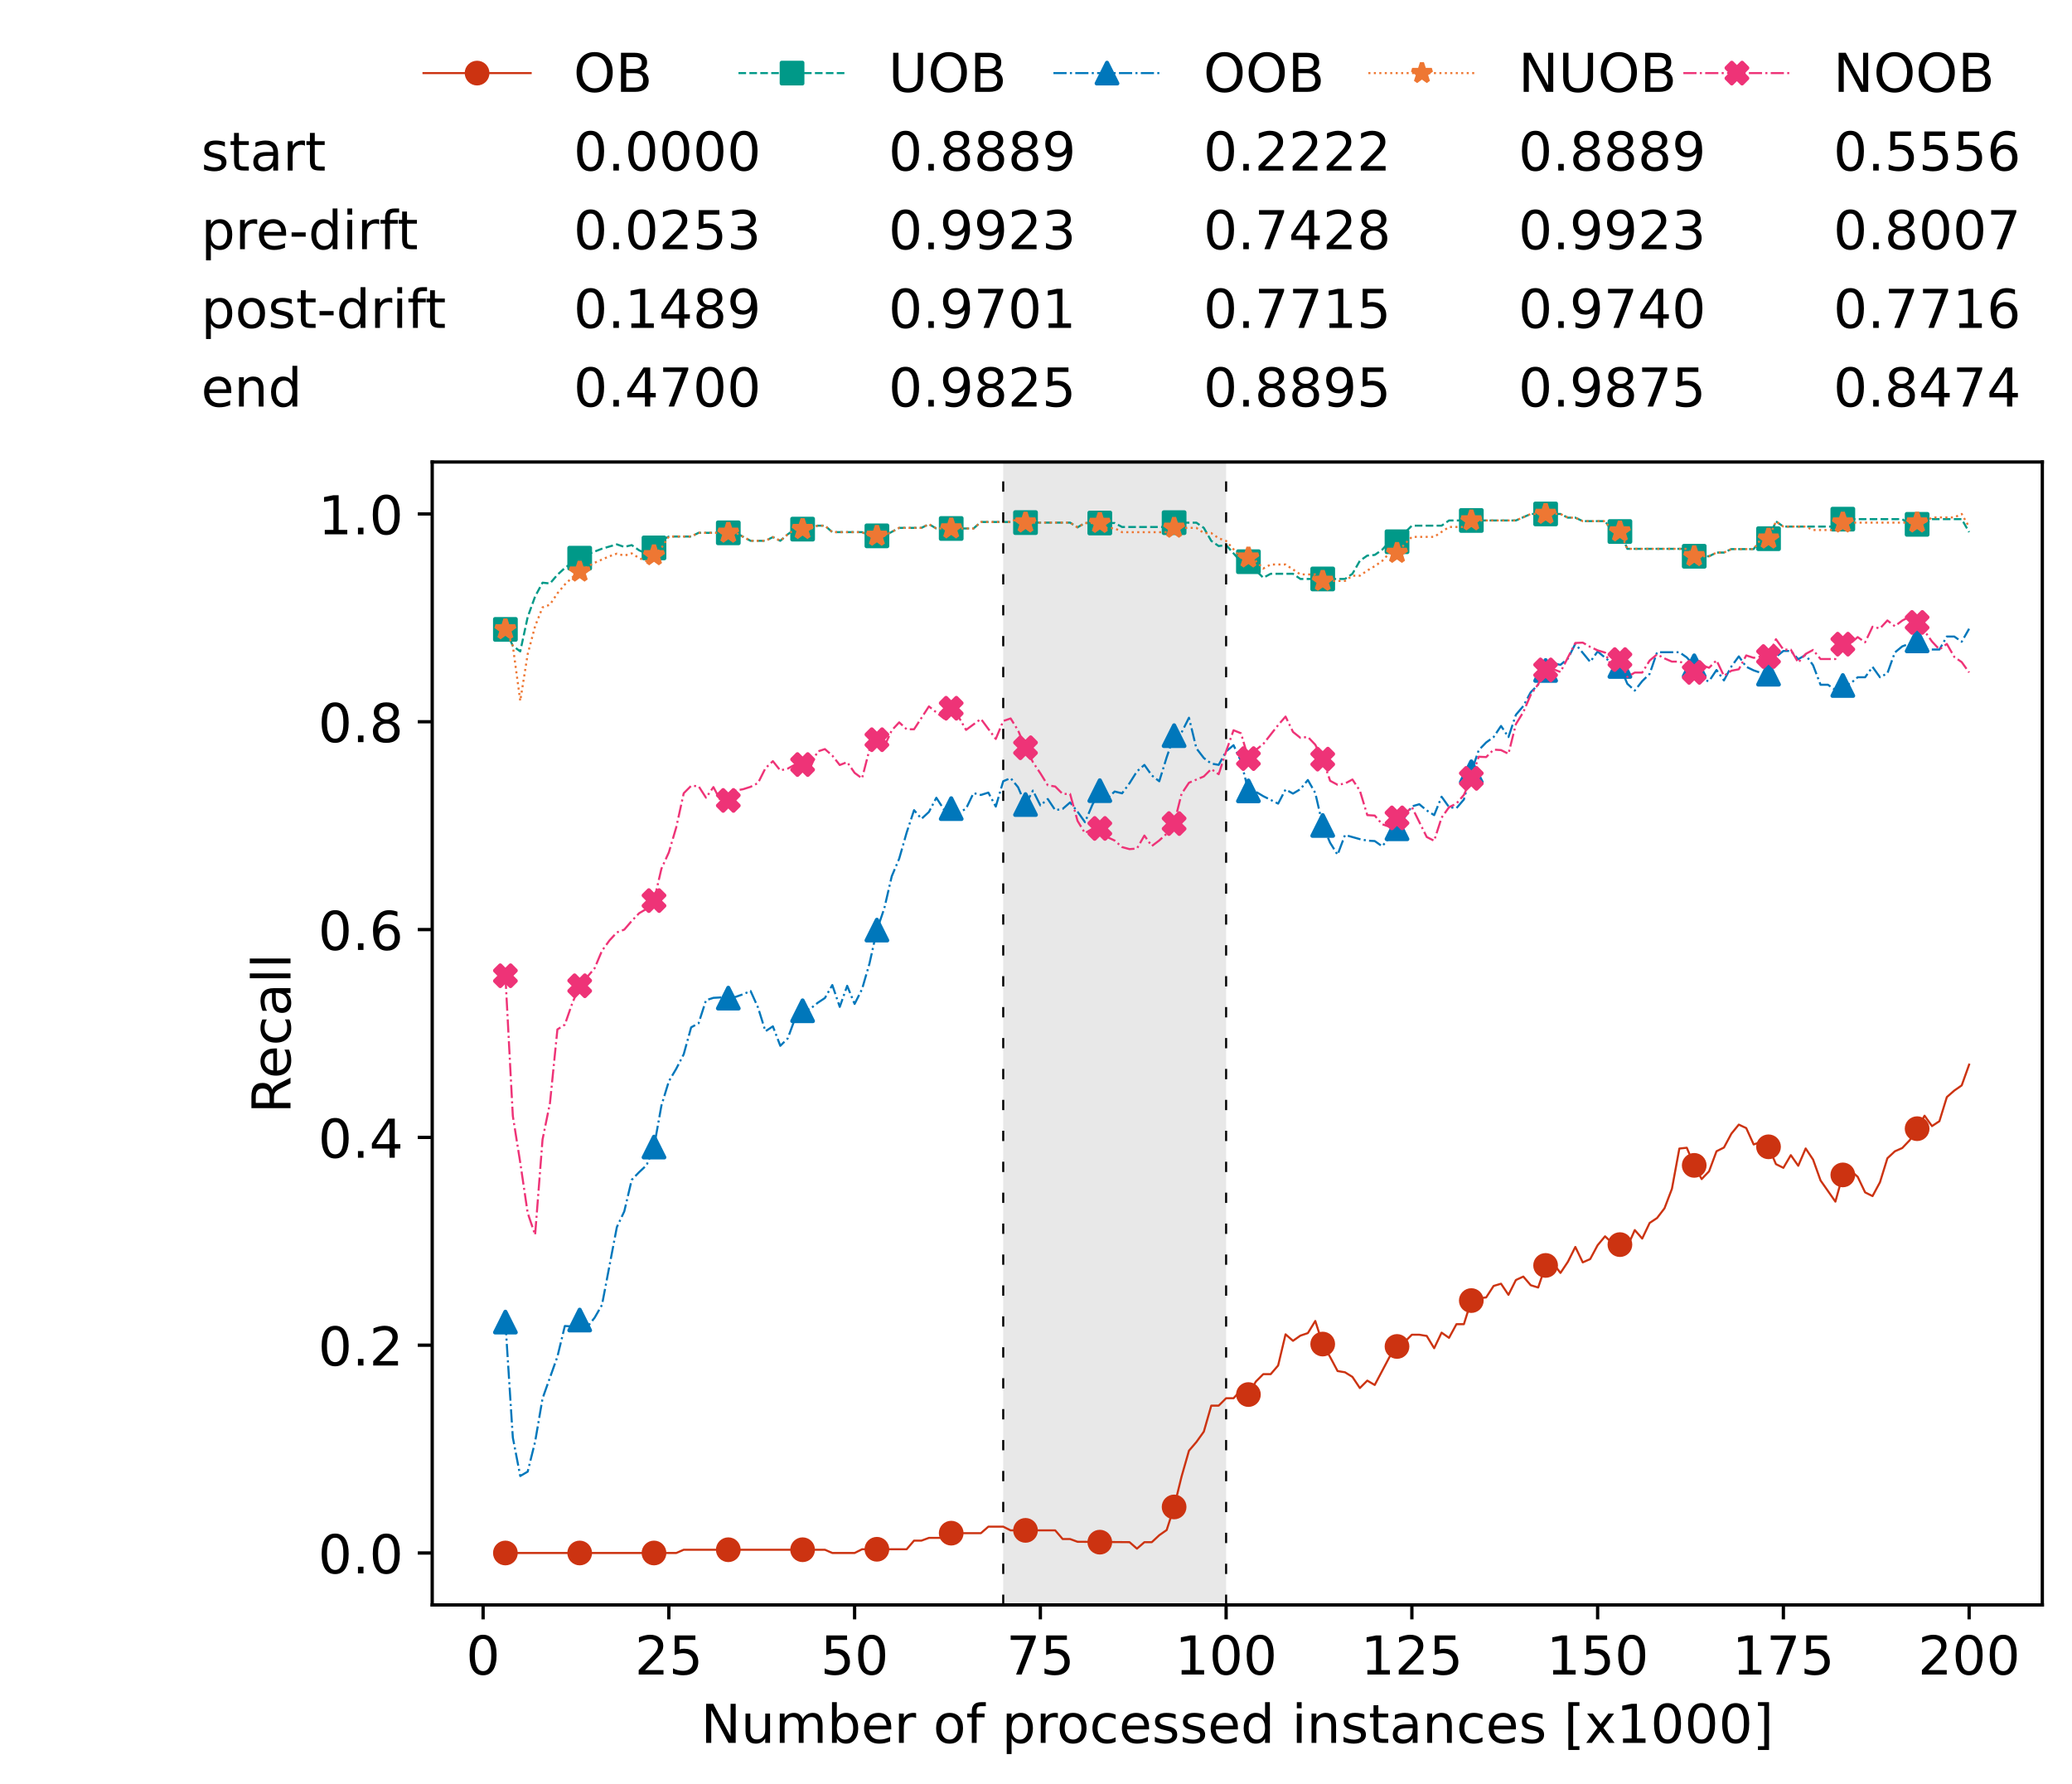 <?xml version="1.0" encoding="utf-8" standalone="no"?>
<!DOCTYPE svg PUBLIC "-//W3C//DTD SVG 1.1//EN"
  "http://www.w3.org/Graphics/SVG/1.1/DTD/svg11.dtd">
<!-- Created with matplotlib (https://matplotlib.org/) -->
<svg height="432.615pt" version="1.1" viewBox="0 0 502.65 432.615" width="502.65pt" xmlns="http://www.w3.org/2000/svg" xmlns:xlink="http://www.w3.org/1999/xlink">
 <defs>
  <style type="text/css">*{stroke-linecap:butt;stroke-linejoin:round;}</style>
 </defs>
 <g id="figure_1">
  <g id="patch_1">
   <path d="M 0 432.615 
L 502.65 432.615 
L 502.65 0 
L 0 0 
z
" style="fill:#ffffff;"/>
  </g>
  <g id="axes_1">
   <g id="patch_2">
    <path d="M 104.85 389.252 
L 495.45 389.252 
L 495.45 112.052 
L 104.85 112.052 
z
" style="fill:#ffffff;"/>
   </g>
   <g id="patch_3">
    <path clip-path="url(#p64989dc4a9)" d="M 297.446 389.252 
L 297.446 112.052 
L 243.372 112.052 
L 243.372 389.252 
z
" style="fill:#d3d3d3;opacity:0.5;"/>
   </g>
   <g id="matplotlib.axis_1">
    <g id="xtick_1">
     <g id="line2d_1">
      <defs>
       <path d="M 0 0 
L 0 3.5 
" id="m16b8f8d84f" style="stroke:#000000;stroke-width:0.8;"/>
      </defs>
      <g>
       <use style="stroke:#000000;stroke-width:0.8;" x="117.197" xlink:href="#m16b8f8d84f" y="389.252"/>
      </g>
     </g>
     <g id="text_1">
      <!-- 0 -->
      <g transform="translate(113.061 406.13)scale(0.13 -0.13)">
       <defs>
        <path d="M 31.781 66.406 
Q 24.172 66.406 20.328 58.906 
Q 16.5 51.422 16.5 36.375 
Q 16.5 21.391 20.328 13.891 
Q 24.172 6.391 31.781 6.391 
Q 39.453 6.391 43.281 13.891 
Q 47.125 21.391 47.125 36.375 
Q 47.125 51.422 43.281 58.906 
Q 39.453 66.406 31.781 66.406 
z
M 31.781 74.219 
Q 44.047 74.219 50.516 64.516 
Q 56.984 54.828 56.984 36.375 
Q 56.984 17.969 50.516 8.266 
Q 44.047 -1.422 31.781 -1.422 
Q 19.531 -1.422 13.062 8.266 
Q 6.594 17.969 6.594 36.375 
Q 6.594 54.828 13.062 64.516 
Q 19.531 74.219 31.781 74.219 
z
" id="DejaVuSans-48"/>
       </defs>
       <use xlink:href="#DejaVuSans-48"/>
      </g>
     </g>
    </g>
    <g id="xtick_2">
     <g id="line2d_2">
      <g>
       <use style="stroke:#000000;stroke-width:0.8;" x="162.259" xlink:href="#m16b8f8d84f" y="389.252"/>
      </g>
     </g>
     <g id="text_2">
      <!-- 25 -->
      <g transform="translate(153.988 406.13)scale(0.13 -0.13)">
       <defs>
        <path d="M 19.188 8.297 
L 53.609 8.297 
L 53.609 0 
L 7.328 0 
L 7.328 8.297 
Q 12.938 14.109 22.625 23.891 
Q 32.328 33.688 34.812 36.531 
Q 39.547 41.844 41.422 45.531 
Q 43.312 49.219 43.312 52.781 
Q 43.312 58.594 39.234 62.25 
Q 35.156 65.922 28.609 65.922 
Q 23.969 65.922 18.812 64.312 
Q 13.672 62.703 7.812 59.422 
L 7.812 69.391 
Q 13.766 71.781 18.938 73 
Q 24.125 74.219 28.422 74.219 
Q 39.75 74.219 46.484 68.547 
Q 53.219 62.891 53.219 53.422 
Q 53.219 48.922 51.531 44.891 
Q 49.859 40.875 45.406 35.406 
Q 44.188 33.984 37.641 27.219 
Q 31.109 20.453 19.188 8.297 
z
" id="DejaVuSans-50"/>
        <path d="M 10.797 72.906 
L 49.516 72.906 
L 49.516 64.594 
L 19.828 64.594 
L 19.828 46.734 
Q 21.969 47.469 24.109 47.828 
Q 26.266 48.188 28.422 48.188 
Q 40.625 48.188 47.75 41.5 
Q 54.891 34.812 54.891 23.391 
Q 54.891 11.625 47.562 5.094 
Q 40.234 -1.422 26.906 -1.422 
Q 22.312 -1.422 17.547 -0.641 
Q 12.797 0.141 7.719 1.703 
L 7.719 11.625 
Q 12.109 9.234 16.797 8.062 
Q 21.484 6.891 26.703 6.891 
Q 35.156 6.891 40.078 11.328 
Q 45.016 15.766 45.016 23.391 
Q 45.016 31 40.078 35.438 
Q 35.156 39.891 26.703 39.891 
Q 22.75 39.891 18.812 39.016 
Q 14.891 38.141 10.797 36.281 
z
" id="DejaVuSans-53"/>
       </defs>
       <use xlink:href="#DejaVuSans-50"/>
       <use x="63.623" xlink:href="#DejaVuSans-53"/>
      </g>
     </g>
    </g>
    <g id="xtick_3">
     <g id="line2d_3">
      <g>
       <use style="stroke:#000000;stroke-width:0.8;" x="207.322" xlink:href="#m16b8f8d84f" y="389.252"/>
      </g>
     </g>
     <g id="text_3">
      <!-- 50 -->
      <g transform="translate(199.05 406.13)scale(0.13 -0.13)">
       <use xlink:href="#DejaVuSans-53"/>
       <use x="63.623" xlink:href="#DejaVuSans-48"/>
      </g>
     </g>
    </g>
    <g id="xtick_4">
     <g id="line2d_4">
      <g>
       <use style="stroke:#000000;stroke-width:0.8;" x="252.384" xlink:href="#m16b8f8d84f" y="389.252"/>
      </g>
     </g>
     <g id="text_4">
      <!-- 75 -->
      <g transform="translate(244.113 406.13)scale(0.13 -0.13)">
       <defs>
        <path d="M 8.203 72.906 
L 55.078 72.906 
L 55.078 68.703 
L 28.609 0 
L 18.312 0 
L 43.219 64.594 
L 8.203 64.594 
z
" id="DejaVuSans-55"/>
       </defs>
       <use xlink:href="#DejaVuSans-55"/>
       <use x="63.623" xlink:href="#DejaVuSans-53"/>
      </g>
     </g>
    </g>
    <g id="xtick_5">
     <g id="line2d_5">
      <g>
       <use style="stroke:#000000;stroke-width:0.8;" x="297.446" xlink:href="#m16b8f8d84f" y="389.252"/>
      </g>
     </g>
     <g id="text_5">
      <!-- 100 -->
      <g transform="translate(285.039 406.13)scale(0.13 -0.13)">
       <defs>
        <path d="M 12.406 8.297 
L 28.516 8.297 
L 28.516 63.922 
L 10.984 60.406 
L 10.984 69.391 
L 28.422 72.906 
L 38.281 72.906 
L 38.281 8.297 
L 54.391 8.297 
L 54.391 0 
L 12.406 0 
z
" id="DejaVuSans-49"/>
       </defs>
       <use xlink:href="#DejaVuSans-49"/>
       <use x="63.623" xlink:href="#DejaVuSans-48"/>
       <use x="127.246" xlink:href="#DejaVuSans-48"/>
      </g>
     </g>
    </g>
    <g id="xtick_6">
     <g id="line2d_6">
      <g>
       <use style="stroke:#000000;stroke-width:0.8;" x="342.509" xlink:href="#m16b8f8d84f" y="389.252"/>
      </g>
     </g>
     <g id="text_6">
      <!-- 125 -->
      <g transform="translate(330.102 406.13)scale(0.13 -0.13)">
       <use xlink:href="#DejaVuSans-49"/>
       <use x="63.623" xlink:href="#DejaVuSans-50"/>
       <use x="127.246" xlink:href="#DejaVuSans-53"/>
      </g>
     </g>
    </g>
    <g id="xtick_7">
     <g id="line2d_7">
      <g>
       <use style="stroke:#000000;stroke-width:0.8;" x="387.571" xlink:href="#m16b8f8d84f" y="389.252"/>
      </g>
     </g>
     <g id="text_7">
      <!-- 150 -->
      <g transform="translate(375.164 406.13)scale(0.13 -0.13)">
       <use xlink:href="#DejaVuSans-49"/>
       <use x="63.623" xlink:href="#DejaVuSans-53"/>
       <use x="127.246" xlink:href="#DejaVuSans-48"/>
      </g>
     </g>
    </g>
    <g id="xtick_8">
     <g id="line2d_8">
      <g>
       <use style="stroke:#000000;stroke-width:0.8;" x="432.633" xlink:href="#m16b8f8d84f" y="389.252"/>
      </g>
     </g>
     <g id="text_8">
      <!-- 175 -->
      <g transform="translate(420.226 406.13)scale(0.13 -0.13)">
       <use xlink:href="#DejaVuSans-49"/>
       <use x="63.623" xlink:href="#DejaVuSans-55"/>
       <use x="127.246" xlink:href="#DejaVuSans-53"/>
      </g>
     </g>
    </g>
    <g id="xtick_9">
     <g id="line2d_9">
      <g>
       <use style="stroke:#000000;stroke-width:0.8;" x="477.695" xlink:href="#m16b8f8d84f" y="389.252"/>
      </g>
     </g>
     <g id="text_9">
      <!-- 200 -->
      <g transform="translate(465.289 406.13)scale(0.13 -0.13)">
       <use xlink:href="#DejaVuSans-50"/>
       <use x="63.623" xlink:href="#DejaVuSans-48"/>
       <use x="127.246" xlink:href="#DejaVuSans-48"/>
      </g>
     </g>
    </g>
    <g id="text_10">
     <!-- Number of processed instances [x1000] -->
     <g transform="translate(170.025 422.711)scale(0.13 -0.13)">
      <defs>
       <path d="M 9.812 72.906 
L 23.094 72.906 
L 55.422 11.922 
L 55.422 72.906 
L 64.984 72.906 
L 64.984 0 
L 51.703 0 
L 19.391 60.984 
L 19.391 0 
L 9.812 0 
z
" id="DejaVuSans-78"/>
       <path d="M 8.5 21.578 
L 8.5 54.688 
L 17.484 54.688 
L 17.484 21.922 
Q 17.484 14.156 20.5 10.266 
Q 23.531 6.391 29.594 6.391 
Q 36.859 6.391 41.078 11.031 
Q 45.312 15.672 45.312 23.688 
L 45.312 54.688 
L 54.297 54.688 
L 54.297 0 
L 45.312 0 
L 45.312 8.406 
Q 42.047 3.422 37.719 1 
Q 33.406 -1.422 27.688 -1.422 
Q 18.266 -1.422 13.375 4.438 
Q 8.5 10.297 8.5 21.578 
z
M 31.109 56 
z
" id="DejaVuSans-117"/>
       <path d="M 52 44.188 
Q 55.375 50.25 60.062 53.125 
Q 64.75 56 71.094 56 
Q 79.641 56 84.281 50.016 
Q 88.922 44.047 88.922 33.016 
L 88.922 0 
L 79.891 0 
L 79.891 32.719 
Q 79.891 40.578 77.094 44.375 
Q 74.312 48.188 68.609 48.188 
Q 61.625 48.188 57.562 43.547 
Q 53.516 38.922 53.516 30.906 
L 53.516 0 
L 44.484 0 
L 44.484 32.719 
Q 44.484 40.625 41.703 44.406 
Q 38.922 48.188 33.109 48.188 
Q 26.219 48.188 22.156 43.531 
Q 18.109 38.875 18.109 30.906 
L 18.109 0 
L 9.078 0 
L 9.078 54.688 
L 18.109 54.688 
L 18.109 46.188 
Q 21.188 51.219 25.484 53.609 
Q 29.781 56 35.688 56 
Q 41.656 56 45.828 52.969 
Q 50 49.953 52 44.188 
z
" id="DejaVuSans-109"/>
       <path d="M 48.688 27.297 
Q 48.688 37.203 44.609 42.844 
Q 40.531 48.484 33.406 48.484 
Q 26.266 48.484 22.188 42.844 
Q 18.109 37.203 18.109 27.297 
Q 18.109 17.391 22.188 11.75 
Q 26.266 6.109 33.406 6.109 
Q 40.531 6.109 44.609 11.75 
Q 48.688 17.391 48.688 27.297 
z
M 18.109 46.391 
Q 20.953 51.266 25.266 53.625 
Q 29.594 56 35.594 56 
Q 45.562 56 51.781 48.094 
Q 58.016 40.188 58.016 27.297 
Q 58.016 14.406 51.781 6.484 
Q 45.562 -1.422 35.594 -1.422 
Q 29.594 -1.422 25.266 0.953 
Q 20.953 3.328 18.109 8.203 
L 18.109 0 
L 9.078 0 
L 9.078 75.984 
L 18.109 75.984 
z
" id="DejaVuSans-98"/>
       <path d="M 56.203 29.594 
L 56.203 25.203 
L 14.891 25.203 
Q 15.484 15.922 20.484 11.062 
Q 25.484 6.203 34.422 6.203 
Q 39.594 6.203 44.453 7.469 
Q 49.312 8.734 54.109 11.281 
L 54.109 2.781 
Q 49.266 0.734 44.188 -0.344 
Q 39.109 -1.422 33.891 -1.422 
Q 20.797 -1.422 13.156 6.188 
Q 5.516 13.812 5.516 26.812 
Q 5.516 40.234 12.766 48.109 
Q 20.016 56 32.328 56 
Q 43.359 56 49.781 48.891 
Q 56.203 41.797 56.203 29.594 
z
M 47.219 32.234 
Q 47.125 39.594 43.094 43.984 
Q 39.062 48.391 32.422 48.391 
Q 24.906 48.391 20.391 44.141 
Q 15.875 39.891 15.188 32.172 
z
" id="DejaVuSans-101"/>
       <path d="M 41.109 46.297 
Q 39.594 47.172 37.812 47.578 
Q 36.031 48 33.891 48 
Q 26.266 48 22.188 43.047 
Q 18.109 38.094 18.109 28.812 
L 18.109 0 
L 9.078 0 
L 9.078 54.688 
L 18.109 54.688 
L 18.109 46.188 
Q 20.953 51.172 25.484 53.578 
Q 30.031 56 36.531 56 
Q 37.453 56 38.578 55.875 
Q 39.703 55.766 41.062 55.516 
z
" id="DejaVuSans-114"/>
       <path id="DejaVuSans-32"/>
       <path d="M 30.609 48.391 
Q 23.391 48.391 19.188 42.75 
Q 14.984 37.109 14.984 27.297 
Q 14.984 17.484 19.156 11.844 
Q 23.344 6.203 30.609 6.203 
Q 37.797 6.203 41.984 11.859 
Q 46.188 17.531 46.188 27.297 
Q 46.188 37.016 41.984 42.703 
Q 37.797 48.391 30.609 48.391 
z
M 30.609 56 
Q 42.328 56 49.016 48.375 
Q 55.719 40.766 55.719 27.297 
Q 55.719 13.875 49.016 6.219 
Q 42.328 -1.422 30.609 -1.422 
Q 18.844 -1.422 12.172 6.219 
Q 5.516 13.875 5.516 27.297 
Q 5.516 40.766 12.172 48.375 
Q 18.844 56 30.609 56 
z
" id="DejaVuSans-111"/>
       <path d="M 37.109 75.984 
L 37.109 68.5 
L 28.516 68.5 
Q 23.688 68.5 21.797 66.547 
Q 19.922 64.594 19.922 59.516 
L 19.922 54.688 
L 34.719 54.688 
L 34.719 47.703 
L 19.922 47.703 
L 19.922 0 
L 10.891 0 
L 10.891 47.703 
L 2.297 47.703 
L 2.297 54.688 
L 10.891 54.688 
L 10.891 58.5 
Q 10.891 67.625 15.141 71.797 
Q 19.391 75.984 28.609 75.984 
z
" id="DejaVuSans-102"/>
       <path d="M 18.109 8.203 
L 18.109 -20.797 
L 9.078 -20.797 
L 9.078 54.688 
L 18.109 54.688 
L 18.109 46.391 
Q 20.953 51.266 25.266 53.625 
Q 29.594 56 35.594 56 
Q 45.562 56 51.781 48.094 
Q 58.016 40.188 58.016 27.297 
Q 58.016 14.406 51.781 6.484 
Q 45.562 -1.422 35.594 -1.422 
Q 29.594 -1.422 25.266 0.953 
Q 20.953 3.328 18.109 8.203 
z
M 48.688 27.297 
Q 48.688 37.203 44.609 42.844 
Q 40.531 48.484 33.406 48.484 
Q 26.266 48.484 22.188 42.844 
Q 18.109 37.203 18.109 27.297 
Q 18.109 17.391 22.188 11.75 
Q 26.266 6.109 33.406 6.109 
Q 40.531 6.109 44.609 11.75 
Q 48.688 17.391 48.688 27.297 
z
" id="DejaVuSans-112"/>
       <path d="M 48.781 52.594 
L 48.781 44.188 
Q 44.969 46.297 41.141 47.344 
Q 37.312 48.391 33.406 48.391 
Q 24.656 48.391 19.812 42.844 
Q 14.984 37.312 14.984 27.297 
Q 14.984 17.281 19.812 11.734 
Q 24.656 6.203 33.406 6.203 
Q 37.312 6.203 41.141 7.25 
Q 44.969 8.297 48.781 10.406 
L 48.781 2.094 
Q 45.016 0.344 40.984 -0.531 
Q 36.969 -1.422 32.422 -1.422 
Q 20.062 -1.422 12.781 6.344 
Q 5.516 14.109 5.516 27.297 
Q 5.516 40.672 12.859 48.328 
Q 20.219 56 33.016 56 
Q 37.156 56 41.109 55.141 
Q 45.062 54.297 48.781 52.594 
z
" id="DejaVuSans-99"/>
       <path d="M 44.281 53.078 
L 44.281 44.578 
Q 40.484 46.531 36.375 47.5 
Q 32.281 48.484 27.875 48.484 
Q 21.188 48.484 17.844 46.438 
Q 14.5 44.391 14.5 40.281 
Q 14.5 37.156 16.891 35.375 
Q 19.281 33.594 26.516 31.984 
L 29.594 31.297 
Q 39.156 29.25 43.188 25.516 
Q 47.219 21.781 47.219 15.094 
Q 47.219 7.469 41.188 3.016 
Q 35.156 -1.422 24.609 -1.422 
Q 20.219 -1.422 15.453 -0.562 
Q 10.688 0.297 5.422 2 
L 5.422 11.281 
Q 10.406 8.688 15.234 7.391 
Q 20.062 6.109 24.812 6.109 
Q 31.156 6.109 34.562 8.281 
Q 37.984 10.453 37.984 14.406 
Q 37.984 18.062 35.516 20.016 
Q 33.062 21.969 24.703 23.781 
L 21.578 24.516 
Q 13.234 26.266 9.516 29.906 
Q 5.812 33.547 5.812 39.891 
Q 5.812 47.609 11.281 51.797 
Q 16.75 56 26.812 56 
Q 31.781 56 36.172 55.266 
Q 40.578 54.547 44.281 53.078 
z
" id="DejaVuSans-115"/>
       <path d="M 45.406 46.391 
L 45.406 75.984 
L 54.391 75.984 
L 54.391 0 
L 45.406 0 
L 45.406 8.203 
Q 42.578 3.328 38.25 0.953 
Q 33.938 -1.422 27.875 -1.422 
Q 17.969 -1.422 11.734 6.484 
Q 5.516 14.406 5.516 27.297 
Q 5.516 40.188 11.734 48.094 
Q 17.969 56 27.875 56 
Q 33.938 56 38.25 53.625 
Q 42.578 51.266 45.406 46.391 
z
M 14.797 27.297 
Q 14.797 17.391 18.875 11.75 
Q 22.953 6.109 30.078 6.109 
Q 37.203 6.109 41.297 11.75 
Q 45.406 17.391 45.406 27.297 
Q 45.406 37.203 41.297 42.844 
Q 37.203 48.484 30.078 48.484 
Q 22.953 48.484 18.875 42.844 
Q 14.797 37.203 14.797 27.297 
z
" id="DejaVuSans-100"/>
       <path d="M 9.422 54.688 
L 18.406 54.688 
L 18.406 0 
L 9.422 0 
z
M 9.422 75.984 
L 18.406 75.984 
L 18.406 64.594 
L 9.422 64.594 
z
" id="DejaVuSans-105"/>
       <path d="M 54.891 33.016 
L 54.891 0 
L 45.906 0 
L 45.906 32.719 
Q 45.906 40.484 42.875 44.328 
Q 39.844 48.188 33.797 48.188 
Q 26.516 48.188 22.312 43.547 
Q 18.109 38.922 18.109 30.906 
L 18.109 0 
L 9.078 0 
L 9.078 54.688 
L 18.109 54.688 
L 18.109 46.188 
Q 21.344 51.125 25.703 53.562 
Q 30.078 56 35.797 56 
Q 45.219 56 50.047 50.172 
Q 54.891 44.344 54.891 33.016 
z
" id="DejaVuSans-110"/>
       <path d="M 18.312 70.219 
L 18.312 54.688 
L 36.812 54.688 
L 36.812 47.703 
L 18.312 47.703 
L 18.312 18.016 
Q 18.312 11.328 20.141 9.422 
Q 21.969 7.516 27.594 7.516 
L 36.812 7.516 
L 36.812 0 
L 27.594 0 
Q 17.188 0 13.234 3.875 
Q 9.281 7.766 9.281 18.016 
L 9.281 47.703 
L 2.688 47.703 
L 2.688 54.688 
L 9.281 54.688 
L 9.281 70.219 
z
" id="DejaVuSans-116"/>
       <path d="M 34.281 27.484 
Q 23.391 27.484 19.188 25 
Q 14.984 22.516 14.984 16.5 
Q 14.984 11.719 18.141 8.906 
Q 21.297 6.109 26.703 6.109 
Q 34.188 6.109 38.703 11.406 
Q 43.219 16.703 43.219 25.484 
L 43.219 27.484 
z
M 52.203 31.203 
L 52.203 0 
L 43.219 0 
L 43.219 8.297 
Q 40.141 3.328 35.547 0.953 
Q 30.953 -1.422 24.312 -1.422 
Q 15.922 -1.422 10.953 3.297 
Q 6 8.016 6 15.922 
Q 6 25.141 12.172 29.828 
Q 18.359 34.516 30.609 34.516 
L 43.219 34.516 
L 43.219 35.406 
Q 43.219 41.609 39.141 45 
Q 35.062 48.391 27.688 48.391 
Q 23 48.391 18.547 47.266 
Q 14.109 46.141 10.016 43.891 
L 10.016 52.203 
Q 14.938 54.109 19.578 55.047 
Q 24.219 56 28.609 56 
Q 40.484 56 46.344 49.844 
Q 52.203 43.703 52.203 31.203 
z
" id="DejaVuSans-97"/>
       <path d="M 8.594 75.984 
L 29.297 75.984 
L 29.297 69 
L 17.578 69 
L 17.578 -6.203 
L 29.297 -6.203 
L 29.297 -13.188 
L 8.594 -13.188 
z
" id="DejaVuSans-91"/>
       <path d="M 54.891 54.688 
L 35.109 28.078 
L 55.906 0 
L 45.312 0 
L 29.391 21.484 
L 13.484 0 
L 2.875 0 
L 24.125 28.609 
L 4.688 54.688 
L 15.281 54.688 
L 29.781 35.203 
L 44.281 54.688 
z
" id="DejaVuSans-120"/>
       <path d="M 30.422 75.984 
L 30.422 -13.188 
L 9.719 -13.188 
L 9.719 -6.203 
L 21.391 -6.203 
L 21.391 69 
L 9.719 69 
L 9.719 75.984 
z
" id="DejaVuSans-93"/>
      </defs>
      <use xlink:href="#DejaVuSans-78"/>
      <use x="74.805" xlink:href="#DejaVuSans-117"/>
      <use x="138.184" xlink:href="#DejaVuSans-109"/>
      <use x="235.596" xlink:href="#DejaVuSans-98"/>
      <use x="299.072" xlink:href="#DejaVuSans-101"/>
      <use x="360.596" xlink:href="#DejaVuSans-114"/>
      <use x="401.709" xlink:href="#DejaVuSans-32"/>
      <use x="433.496" xlink:href="#DejaVuSans-111"/>
      <use x="494.678" xlink:href="#DejaVuSans-102"/>
      <use x="529.883" xlink:href="#DejaVuSans-32"/>
      <use x="561.67" xlink:href="#DejaVuSans-112"/>
      <use x="625.146" xlink:href="#DejaVuSans-114"/>
      <use x="664.01" xlink:href="#DejaVuSans-111"/>
      <use x="725.191" xlink:href="#DejaVuSans-99"/>
      <use x="780.172" xlink:href="#DejaVuSans-101"/>
      <use x="841.695" xlink:href="#DejaVuSans-115"/>
      <use x="893.795" xlink:href="#DejaVuSans-115"/>
      <use x="945.895" xlink:href="#DejaVuSans-101"/>
      <use x="1007.418" xlink:href="#DejaVuSans-100"/>
      <use x="1070.895" xlink:href="#DejaVuSans-32"/>
      <use x="1102.682" xlink:href="#DejaVuSans-105"/>
      <use x="1130.465" xlink:href="#DejaVuSans-110"/>
      <use x="1193.844" xlink:href="#DejaVuSans-115"/>
      <use x="1245.943" xlink:href="#DejaVuSans-116"/>
      <use x="1285.152" xlink:href="#DejaVuSans-97"/>
      <use x="1346.432" xlink:href="#DejaVuSans-110"/>
      <use x="1409.811" xlink:href="#DejaVuSans-99"/>
      <use x="1464.791" xlink:href="#DejaVuSans-101"/>
      <use x="1526.314" xlink:href="#DejaVuSans-115"/>
      <use x="1578.414" xlink:href="#DejaVuSans-32"/>
      <use x="1610.201" xlink:href="#DejaVuSans-91"/>
      <use x="1649.215" xlink:href="#DejaVuSans-120"/>
      <use x="1708.395" xlink:href="#DejaVuSans-49"/>
      <use x="1772.018" xlink:href="#DejaVuSans-48"/>
      <use x="1835.641" xlink:href="#DejaVuSans-48"/>
      <use x="1899.264" xlink:href="#DejaVuSans-48"/>
      <use x="1962.887" xlink:href="#DejaVuSans-93"/>
     </g>
    </g>
   </g>
   <g id="matplotlib.axis_2">
    <g id="ytick_1">
     <g id="line2d_10">
      <defs>
       <path d="M 0 0 
L -3.5 0 
" id="m76c64bebf2" style="stroke:#000000;stroke-width:0.8;"/>
      </defs>
      <g>
       <use style="stroke:#000000;stroke-width:0.8;" x="104.85" xlink:href="#m76c64bebf2" y="376.652"/>
      </g>
     </g>
     <g id="text_11">
      <!-- 0.0 -->
      <g transform="translate(77.176 381.591)scale(0.13 -0.13)">
       <defs>
        <path d="M 10.688 12.406 
L 21 12.406 
L 21 0 
L 10.688 0 
z
" id="DejaVuSans-46"/>
       </defs>
       <use xlink:href="#DejaVuSans-48"/>
       <use x="63.623" xlink:href="#DejaVuSans-46"/>
       <use x="95.41" xlink:href="#DejaVuSans-48"/>
      </g>
     </g>
    </g>
    <g id="ytick_2">
     <g id="line2d_11">
      <g>
       <use style="stroke:#000000;stroke-width:0.8;" x="104.85" xlink:href="#m76c64bebf2" y="326.252"/>
      </g>
     </g>
     <g id="text_12">
      <!-- 0.2 -->
      <g transform="translate(77.176 331.191)scale(0.13 -0.13)">
       <use xlink:href="#DejaVuSans-48"/>
       <use x="63.623" xlink:href="#DejaVuSans-46"/>
       <use x="95.41" xlink:href="#DejaVuSans-50"/>
      </g>
     </g>
    </g>
    <g id="ytick_3">
     <g id="line2d_12">
      <g>
       <use style="stroke:#000000;stroke-width:0.8;" x="104.85" xlink:href="#m76c64bebf2" y="275.852"/>
      </g>
     </g>
     <g id="text_13">
      <!-- 0.4 -->
      <g transform="translate(77.176 280.791)scale(0.13 -0.13)">
       <defs>
        <path d="M 37.797 64.312 
L 12.891 25.391 
L 37.797 25.391 
z
M 35.203 72.906 
L 47.609 72.906 
L 47.609 25.391 
L 58.016 25.391 
L 58.016 17.188 
L 47.609 17.188 
L 47.609 0 
L 37.797 0 
L 37.797 17.188 
L 4.891 17.188 
L 4.891 26.703 
z
" id="DejaVuSans-52"/>
       </defs>
       <use xlink:href="#DejaVuSans-48"/>
       <use x="63.623" xlink:href="#DejaVuSans-46"/>
       <use x="95.41" xlink:href="#DejaVuSans-52"/>
      </g>
     </g>
    </g>
    <g id="ytick_4">
     <g id="line2d_13">
      <g>
       <use style="stroke:#000000;stroke-width:0.8;" x="104.85" xlink:href="#m76c64bebf2" y="225.452"/>
      </g>
     </g>
     <g id="text_14">
      <!-- 0.6 -->
      <g transform="translate(77.176 230.391)scale(0.13 -0.13)">
       <defs>
        <path d="M 33.016 40.375 
Q 26.375 40.375 22.484 35.828 
Q 18.609 31.297 18.609 23.391 
Q 18.609 15.531 22.484 10.953 
Q 26.375 6.391 33.016 6.391 
Q 39.656 6.391 43.531 10.953 
Q 47.406 15.531 47.406 23.391 
Q 47.406 31.297 43.531 35.828 
Q 39.656 40.375 33.016 40.375 
z
M 52.594 71.297 
L 52.594 62.312 
Q 48.875 64.062 45.094 64.984 
Q 41.312 65.922 37.594 65.922 
Q 27.828 65.922 22.672 59.328 
Q 17.531 52.734 16.797 39.406 
Q 19.672 43.656 24.016 45.922 
Q 28.375 48.188 33.594 48.188 
Q 44.578 48.188 50.953 41.516 
Q 57.328 34.859 57.328 23.391 
Q 57.328 12.156 50.688 5.359 
Q 44.047 -1.422 33.016 -1.422 
Q 20.359 -1.422 13.672 8.266 
Q 6.984 17.969 6.984 36.375 
Q 6.984 53.656 15.188 63.938 
Q 23.391 74.219 37.203 74.219 
Q 40.922 74.219 44.703 73.484 
Q 48.484 72.75 52.594 71.297 
z
" id="DejaVuSans-54"/>
       </defs>
       <use xlink:href="#DejaVuSans-48"/>
       <use x="63.623" xlink:href="#DejaVuSans-46"/>
       <use x="95.41" xlink:href="#DejaVuSans-54"/>
      </g>
     </g>
    </g>
    <g id="ytick_5">
     <g id="line2d_14">
      <g>
       <use style="stroke:#000000;stroke-width:0.8;" x="104.85" xlink:href="#m76c64bebf2" y="175.052"/>
      </g>
     </g>
     <g id="text_15">
      <!-- 0.8 -->
      <g transform="translate(77.176 179.991)scale(0.13 -0.13)">
       <defs>
        <path d="M 31.781 34.625 
Q 24.75 34.625 20.719 30.859 
Q 16.703 27.094 16.703 20.516 
Q 16.703 13.922 20.719 10.156 
Q 24.75 6.391 31.781 6.391 
Q 38.812 6.391 42.859 10.172 
Q 46.922 13.969 46.922 20.516 
Q 46.922 27.094 42.891 30.859 
Q 38.875 34.625 31.781 34.625 
z
M 21.922 38.812 
Q 15.578 40.375 12.031 44.719 
Q 8.5 49.078 8.5 55.328 
Q 8.5 64.062 14.719 69.141 
Q 20.953 74.219 31.781 74.219 
Q 42.672 74.219 48.875 69.141 
Q 55.078 64.062 55.078 55.328 
Q 55.078 49.078 51.531 44.719 
Q 48 40.375 41.703 38.812 
Q 48.828 37.156 52.797 32.312 
Q 56.781 27.484 56.781 20.516 
Q 56.781 9.906 50.312 4.234 
Q 43.844 -1.422 31.781 -1.422 
Q 19.734 -1.422 13.25 4.234 
Q 6.781 9.906 6.781 20.516 
Q 6.781 27.484 10.781 32.312 
Q 14.797 37.156 21.922 38.812 
z
M 18.312 54.391 
Q 18.312 48.734 21.844 45.562 
Q 25.391 42.391 31.781 42.391 
Q 38.141 42.391 41.719 45.562 
Q 45.312 48.734 45.312 54.391 
Q 45.312 60.062 41.719 63.234 
Q 38.141 66.406 31.781 66.406 
Q 25.391 66.406 21.844 63.234 
Q 18.312 60.062 18.312 54.391 
z
" id="DejaVuSans-56"/>
       </defs>
       <use xlink:href="#DejaVuSans-48"/>
       <use x="63.623" xlink:href="#DejaVuSans-46"/>
       <use x="95.41" xlink:href="#DejaVuSans-56"/>
      </g>
     </g>
    </g>
    <g id="ytick_6">
     <g id="line2d_15">
      <g>
       <use style="stroke:#000000;stroke-width:0.8;" x="104.85" xlink:href="#m76c64bebf2" y="124.652"/>
      </g>
     </g>
     <g id="text_16">
      <!-- 1.0 -->
      <g transform="translate(77.176 129.591)scale(0.13 -0.13)">
       <use xlink:href="#DejaVuSans-49"/>
       <use x="63.623" xlink:href="#DejaVuSans-46"/>
       <use x="95.41" xlink:href="#DejaVuSans-48"/>
      </g>
     </g>
    </g>
    <g id="text_17">
     <!-- Recall -->
     <g transform="translate(70.472 270.044)rotate(-90)scale(0.13 -0.13)">
      <defs>
       <path d="M 44.391 34.188 
Q 47.562 33.109 50.562 29.594 
Q 53.562 26.078 56.594 19.922 
L 66.609 0 
L 56 0 
L 46.688 18.703 
Q 43.062 26.031 39.672 28.422 
Q 36.281 30.812 30.422 30.812 
L 19.672 30.812 
L 19.672 0 
L 9.812 0 
L 9.812 72.906 
L 32.078 72.906 
Q 44.578 72.906 50.734 67.672 
Q 56.891 62.453 56.891 51.906 
Q 56.891 45.016 53.688 40.469 
Q 50.484 35.938 44.391 34.188 
z
M 19.672 64.797 
L 19.672 38.922 
L 32.078 38.922 
Q 39.203 38.922 42.844 42.219 
Q 46.484 45.516 46.484 51.906 
Q 46.484 58.297 42.844 61.547 
Q 39.203 64.797 32.078 64.797 
z
" id="DejaVuSans-82"/>
       <path d="M 9.422 75.984 
L 18.406 75.984 
L 18.406 0 
L 9.422 0 
z
" id="DejaVuSans-108"/>
      </defs>
      <use xlink:href="#DejaVuSans-82"/>
      <use x="64.982" xlink:href="#DejaVuSans-101"/>
      <use x="126.506" xlink:href="#DejaVuSans-99"/>
      <use x="181.486" xlink:href="#DejaVuSans-97"/>
      <use x="242.766" xlink:href="#DejaVuSans-108"/>
      <use x="270.549" xlink:href="#DejaVuSans-108"/>
     </g>
    </g>
   </g>
   <g id="line2d_16"/>
   <g id="line2d_17"/>
   <g id="line2d_18"/>
   <g id="line2d_19"/>
   <g id="line2d_20"/>
   <g id="line2d_21">
    <path clip-path="url(#p64989dc4a9)" d="M 122.605 376.652 
L 164.062 376.652 
L 165.864 375.864 
L 200.112 375.864 
L 201.914 376.652 
L 207.322 376.652 
L 209.124 375.752 
L 219.939 375.752 
L 221.742 373.652 
L 223.544 373.652 
L 225.347 372.989 
L 228.952 372.989 
L 230.754 371.843 
L 237.964 371.843 
L 239.767 370.268 
L 243.372 370.268 
L 245.174 371.168 
L 255.989 371.168 
L 257.791 373.268 
L 259.594 373.268 
L 261.396 373.931 
L 274.014 374.027 
L 275.816 375.602 
L 277.619 374.027 
L 279.421 374.027 
L 281.224 372.347 
L 283.026 371.087 
L 284.829 365.487 
L 286.631 358.137 
L 288.434 351.837 
L 290.236 349.737 
L 292.039 347.217 
L 293.841 340.917 
L 295.644 340.917 
L 297.446 339.117 
L 299.249 339.117 
L 301.051 337.178 
L 302.854 338.228 
L 304.656 335.078 
L 306.459 333.278 
L 308.261 333.278 
L 310.064 331.178 
L 311.866 323.618 
L 313.669 325.193 
L 315.471 323.933 
L 317.274 323.322 
L 319.076 320.382 
L 320.879 325.982 
L 322.681 329.132 
L 324.484 332.525 
L 326.286 332.825 
L 328.089 333.945 
L 329.891 336.645 
L 331.694 334.845 
L 333.496 335.904 
L 337.101 329.082 
L 338.904 326.562 
L 340.706 325.512 
L 342.509 323.712 
L 344.311 323.712 
L 346.114 324.012 
L 347.916 326.99 
L 349.719 323.21 
L 351.521 324.47 
L 353.324 321.161 
L 355.126 321.161 
L 356.928 315.434 
L 358.731 314.909 
L 360.533 314.667 
L 362.336 311.885 
L 364.138 311.346 
L 365.941 314.046 
L 367.743 310.446 
L 369.546 309.612 
L 371.348 311.712 
L 373.151 312.266 
L 374.953 306.911 
L 376.756 306.386 
L 378.558 308.726 
L 380.361 306.026 
L 382.163 302.426 
L 383.966 306.168 
L 385.768 305.366 
L 387.571 302.006 
L 389.373 299.852 
L 391.176 301.532 
L 392.978 301.86 
L 394.781 302.385 
L 396.583 298.335 
L 398.386 300.397 
L 400.188 296.608 
L 401.991 295.408 
L 403.793 293.054 
L 405.596 288.329 
L 407.398 278.564 
L 409.201 278.37 
L 411.003 282.645 
L 412.806 285.97 
L 414.608 284.08 
L 416.411 279.22 
L 418.213 278.32 
L 420.016 274.96 
L 421.818 272.757 
L 423.621 273.597 
L 425.423 277.571 
L 427.226 276.941 
L 429.028 278.141 
L 430.831 282.341 
L 432.633 283.241 
L 434.436 280.161 
L 436.238 282.738 
L 438.041 278.538 
L 439.843 281.252 
L 441.646 286.292 
L 445.251 291.437 
L 447.053 284.957 
L 448.856 283.837 
L 450.658 285.412 
L 452.461 289.192 
L 454.263 290.092 
L 456.066 286.732 
L 457.868 280.917 
L 459.671 279.237 
L 461.473 278.435 
L 463.276 276.545 
L 465.078 273.745 
L 466.881 270.595 
L 468.683 273.115 
L 470.485 271.93 
L 472.288 266.08 
L 474.09 264.505 
L 475.893 263.245 
L 477.695 258.205 
L 477.695 258.205 
" style="fill:none;stroke:#cc3311;stroke-linecap:square;stroke-width:0.5;"/>
    <defs>
     <path d="M 0 2.5 
C 0.663 2.5 1.299 2.237 1.768 1.768 
C 2.237 1.299 2.5 0.663 2.5 0 
C 2.5 -0.663 2.237 -1.299 1.768 -1.768 
C 1.299 -2.237 0.663 -2.5 0 -2.5 
C -0.663 -2.5 -1.299 -2.237 -1.768 -1.768 
C -2.237 -1.299 -2.5 -0.663 -2.5 0 
C -2.5 0.663 -2.237 1.299 -1.768 1.768 
C -1.299 2.237 -0.663 2.5 0 2.5 
z
" id="mfc73f581d8" style="stroke:#cc3311;"/>
    </defs>
    <g clip-path="url(#p64989dc4a9)">
     <use style="fill:#cc3311;stroke:#cc3311;" x="122.605" xlink:href="#mfc73f581d8" y="376.652"/>
     <use style="fill:#cc3311;stroke:#cc3311;" x="140.629" xlink:href="#mfc73f581d8" y="376.652"/>
     <use style="fill:#cc3311;stroke:#cc3311;" x="158.654" xlink:href="#mfc73f581d8" y="376.652"/>
     <use style="fill:#cc3311;stroke:#cc3311;" x="176.679" xlink:href="#mfc73f581d8" y="375.864"/>
     <use style="fill:#cc3311;stroke:#cc3311;" x="194.704" xlink:href="#mfc73f581d8" y="375.864"/>
     <use style="fill:#cc3311;stroke:#cc3311;" x="212.729" xlink:href="#mfc73f581d8" y="375.752"/>
     <use style="fill:#cc3311;stroke:#cc3311;" x="230.754" xlink:href="#mfc73f581d8" y="371.843"/>
     <use style="fill:#cc3311;stroke:#cc3311;" x="248.779" xlink:href="#mfc73f581d8" y="371.168"/>
     <use style="fill:#cc3311;stroke:#cc3311;" x="266.804" xlink:href="#mfc73f581d8" y="374.027"/>
     <use style="fill:#cc3311;stroke:#cc3311;" x="284.829" xlink:href="#mfc73f581d8" y="365.487"/>
     <use style="fill:#cc3311;stroke:#cc3311;" x="302.854" xlink:href="#mfc73f581d8" y="338.228"/>
     <use style="fill:#cc3311;stroke:#cc3311;" x="320.879" xlink:href="#mfc73f581d8" y="325.982"/>
     <use style="fill:#cc3311;stroke:#cc3311;" x="338.904" xlink:href="#mfc73f581d8" y="326.562"/>
     <use style="fill:#cc3311;stroke:#cc3311;" x="356.928" xlink:href="#mfc73f581d8" y="315.434"/>
     <use style="fill:#cc3311;stroke:#cc3311;" x="374.953" xlink:href="#mfc73f581d8" y="306.911"/>
     <use style="fill:#cc3311;stroke:#cc3311;" x="392.978" xlink:href="#mfc73f581d8" y="301.86"/>
     <use style="fill:#cc3311;stroke:#cc3311;" x="411.003" xlink:href="#mfc73f581d8" y="282.645"/>
     <use style="fill:#cc3311;stroke:#cc3311;" x="429.028" xlink:href="#mfc73f581d8" y="278.141"/>
     <use style="fill:#cc3311;stroke:#cc3311;" x="447.053" xlink:href="#mfc73f581d8" y="284.957"/>
     <use style="fill:#cc3311;stroke:#cc3311;" x="465.078" xlink:href="#mfc73f581d8" y="273.745"/>
    </g>
   </g>
   <g id="line2d_22"/>
   <g id="line2d_23"/>
   <g id="line2d_24"/>
   <g id="line2d_25"/>
   <g id="line2d_26">
    <path clip-path="url(#p64989dc4a9)" d="M 122.605 152.652 
L 124.407 156.652 
L 126.21 157.985 
L 128.012 149.652 
L 129.815 144.652 
L 131.617 141.318 
L 133.419 141.509 
L 135.222 139.402 
L 137.024 137.763 
L 138.827 136.452 
L 140.629 135.379 
L 142.432 134.485 
L 146.037 133.08 
L 149.642 132.027 
L 151.444 132.652 
L 153.247 132.207 
L 155.049 133.468 
L 156.852 134.287 
L 158.654 132.887 
L 160.457 131.087 
L 162.259 130.127 
L 167.667 130.127 
L 169.469 129.227 
L 178.482 129.227 
L 182.087 131.165 
L 185.692 131.165 
L 187.494 130.265 
L 189.297 131.165 
L 191.099 129.59 
L 192.902 128.33 
L 196.507 128.33 
L 198.309 127.49 
L 200.112 127.49 
L 201.914 129.065 
L 209.124 129.065 
L 210.927 129.965 
L 214.532 129.965 
L 218.137 128.027 
L 223.544 128.027 
L 225.347 127.127 
L 227.149 128.177 
L 236.162 128.177 
L 237.964 126.602 
L 245.174 126.602 
L 246.976 125.702 
L 248.779 126.752 
L 259.594 126.752 
L 261.396 127.897 
L 263.199 126.847 
L 270.409 126.847 
L 272.211 127.816 
L 283.026 127.816 
L 284.829 126.766 
L 290.236 126.766 
L 292.039 128.026 
L 293.841 131.176 
L 295.644 132.436 
L 297.446 132.191 
L 301.051 136.23 
L 302.854 136.23 
L 304.656 138.33 
L 306.459 140.13 
L 308.261 139.16 
L 313.669 139.16 
L 315.471 140.42 
L 326.286 140.42 
L 328.089 139.16 
L 329.891 136.01 
L 331.694 134.75 
L 333.496 134.591 
L 335.299 133.331 
L 337.101 131.393 
L 338.904 131.393 
L 340.706 129.293 
L 342.509 127.493 
L 349.719 127.493 
L 351.521 126.233 
L 367.743 126.233 
L 371.348 124.652 
L 378.558 124.652 
L 380.361 125.552 
L 382.163 125.552 
L 383.966 126.392 
L 389.373 126.392 
L 391.176 128.912 
L 392.978 128.912 
L 394.781 133.112 
L 409.201 133.112 
L 411.003 134.912 
L 414.608 134.912 
L 416.411 134.012 
L 418.213 134.012 
L 420.016 133.172 
L 425.423 133.172 
L 427.226 130.652 
L 429.028 130.652 
L 430.831 126.452 
L 432.633 127.712 
L 445.251 127.712 
L 447.053 125.912 
L 461.473 125.912 
L 463.276 127.172 
L 466.881 127.172 
L 468.683 125.912 
L 475.893 125.912 
L 477.695 129.062 
L 477.695 129.062 
" style="fill:none;stroke:#009988;stroke-dasharray:1.85,0.8;stroke-dashoffset:0;stroke-width:0.5;"/>
    <defs>
     <path d="M -2.5 2.5 
L 2.5 2.5 
L 2.5 -2.5 
L -2.5 -2.5 
z
" id="m3e3f0daeba" style="stroke:#009988;stroke-linejoin:miter;"/>
    </defs>
    <g clip-path="url(#p64989dc4a9)">
     <use style="fill:#009988;stroke:#009988;stroke-linejoin:miter;" x="122.605" xlink:href="#m3e3f0daeba" y="152.652"/>
     <use style="fill:#009988;stroke:#009988;stroke-linejoin:miter;" x="140.629" xlink:href="#m3e3f0daeba" y="135.379"/>
     <use style="fill:#009988;stroke:#009988;stroke-linejoin:miter;" x="158.654" xlink:href="#m3e3f0daeba" y="132.887"/>
     <use style="fill:#009988;stroke:#009988;stroke-linejoin:miter;" x="176.679" xlink:href="#m3e3f0daeba" y="129.227"/>
     <use style="fill:#009988;stroke:#009988;stroke-linejoin:miter;" x="194.704" xlink:href="#m3e3f0daeba" y="128.33"/>
     <use style="fill:#009988;stroke:#009988;stroke-linejoin:miter;" x="212.729" xlink:href="#m3e3f0daeba" y="129.965"/>
     <use style="fill:#009988;stroke:#009988;stroke-linejoin:miter;" x="230.754" xlink:href="#m3e3f0daeba" y="128.177"/>
     <use style="fill:#009988;stroke:#009988;stroke-linejoin:miter;" x="248.779" xlink:href="#m3e3f0daeba" y="126.752"/>
     <use style="fill:#009988;stroke:#009988;stroke-linejoin:miter;" x="266.804" xlink:href="#m3e3f0daeba" y="126.847"/>
     <use style="fill:#009988;stroke:#009988;stroke-linejoin:miter;" x="284.829" xlink:href="#m3e3f0daeba" y="126.766"/>
     <use style="fill:#009988;stroke:#009988;stroke-linejoin:miter;" x="302.854" xlink:href="#m3e3f0daeba" y="136.23"/>
     <use style="fill:#009988;stroke:#009988;stroke-linejoin:miter;" x="320.879" xlink:href="#m3e3f0daeba" y="140.42"/>
     <use style="fill:#009988;stroke:#009988;stroke-linejoin:miter;" x="338.904" xlink:href="#m3e3f0daeba" y="131.393"/>
     <use style="fill:#009988;stroke:#009988;stroke-linejoin:miter;" x="356.928" xlink:href="#m3e3f0daeba" y="126.233"/>
     <use style="fill:#009988;stroke:#009988;stroke-linejoin:miter;" x="374.953" xlink:href="#m3e3f0daeba" y="124.652"/>
     <use style="fill:#009988;stroke:#009988;stroke-linejoin:miter;" x="392.978" xlink:href="#m3e3f0daeba" y="128.912"/>
     <use style="fill:#009988;stroke:#009988;stroke-linejoin:miter;" x="411.003" xlink:href="#m3e3f0daeba" y="134.912"/>
     <use style="fill:#009988;stroke:#009988;stroke-linejoin:miter;" x="429.028" xlink:href="#m3e3f0daeba" y="130.652"/>
     <use style="fill:#009988;stroke:#009988;stroke-linejoin:miter;" x="447.053" xlink:href="#m3e3f0daeba" y="125.912"/>
     <use style="fill:#009988;stroke:#009988;stroke-linejoin:miter;" x="465.078" xlink:href="#m3e3f0daeba" y="127.172"/>
    </g>
   </g>
   <g id="line2d_27"/>
   <g id="line2d_28"/>
   <g id="line2d_29"/>
   <g id="line2d_30"/>
   <g id="line2d_31">
    <path clip-path="url(#p64989dc4a9)" d="M 122.605 320.652 
L 124.407 348.652 
L 126.21 357.985 
L 128.012 356.925 
L 129.815 349.67 
L 131.617 339.167 
L 135.222 329.038 
L 137.024 321.601 
L 138.827 321.706 
L 140.629 320.156 
L 142.432 321.864 
L 144.234 319.617 
L 146.037 316.491 
L 149.642 297.625 
L 151.444 293.803 
L 153.247 286.155 
L 155.049 284.287 
L 156.852 282.605 
L 158.654 278.205 
L 160.457 268.125 
L 162.259 262.245 
L 164.062 259.19 
L 165.864 255.69 
L 167.667 249.165 
L 169.469 248.184 
L 171.272 242.584 
L 173.074 242.011 
L 174.877 241.911 
L 176.679 242.075 
L 178.482 241.775 
L 180.284 241.128 
L 182.087 240.353 
L 183.889 244.362 
L 185.692 250.122 
L 187.494 248.922 
L 189.297 253.647 
L 191.099 251.847 
L 192.902 246.947 
L 194.704 245.147 
L 196.507 244.727 
L 198.309 243.257 
L 200.112 242.057 
L 201.914 238.907 
L 203.717 244.205 
L 205.519 239.094 
L 207.322 243.494 
L 209.124 239.894 
L 210.927 233.694 
L 212.729 225.581 
L 214.532 220.269 
L 216.334 212.515 
L 218.137 208.25 
L 219.939 201.95 
L 221.742 196.49 
L 223.544 198.59 
L 225.347 196.933 
L 227.149 193.483 
L 228.952 196.283 
L 230.754 196.119 
L 232.557 197.169 
L 234.359 196.119 
L 236.162 192.355 
L 237.964 192.805 
L 239.767 192.233 
L 241.569 195.625 
L 243.372 189.475 
L 245.174 188.713 
L 246.976 190.929 
L 248.779 195.129 
L 250.581 191.74 
L 252.384 195.34 
L 254.186 193.79 
L 255.989 196.49 
L 257.791 196.19 
L 259.594 194.615 
L 261.396 196.845 
L 263.199 199.395 
L 265.001 195.195 
L 266.804 191.759 
L 268.606 193.649 
L 270.409 191.969 
L 272.211 192.41 
L 274.014 189.955 
L 275.816 187.091 
L 277.619 185.516 
L 279.421 188.066 
L 281.224 189.488 
L 283.026 183.673 
L 284.829 178.423 
L 286.631 177.673 
L 288.434 174.073 
L 290.236 181.503 
L 292.039 183.843 
L 293.841 185.193 
L 295.644 185.508 
L 297.446 182.236 
L 299.249 180.736 
L 301.051 184.612 
L 302.854 191.812 
L 304.656 192.022 
L 306.459 193.102 
L 310.064 194.905 
L 311.866 191.469 
L 313.669 192.471 
L 315.471 191.391 
L 317.274 189.176 
L 319.076 192.326 
L 320.879 200.201 
L 322.681 204.401 
L 324.484 207.309 
L 326.286 202.509 
L 329.891 203.519 
L 331.694 203.879 
L 333.496 203.985 
L 335.299 205.245 
L 338.904 201.008 
L 342.509 195.578 
L 344.311 195.053 
L 346.114 196.553 
L 347.916 197.699 
L 349.719 193.231 
L 351.521 195.751 
L 353.324 196.006 
L 355.126 193.906 
L 356.928 187.176 
L 358.731 181.926 
L 360.533 180.069 
L 362.336 178.76 
L 364.138 176.067 
L 365.941 178.767 
L 367.743 173.367 
L 369.546 171.236 
L 371.348 167.876 
L 373.151 166.076 
L 374.953 162.611 
L 376.756 160.879 
L 378.558 161.239 
L 380.361 159.739 
L 382.163 156.139 
L 385.768 160.53 
L 387.571 158.01 
L 391.176 160.987 
L 392.978 161.642 
L 394.781 165.842 
L 396.583 167.492 
L 398.386 165.201 
L 400.188 163.439 
L 401.991 158.189 
L 407.398 158.189 
L 409.201 159.449 
L 411.003 161.474 
L 412.806 164.886 
L 414.608 165.201 
L 416.411 162.501 
L 418.213 165.021 
L 420.016 161.661 
L 421.818 159.194 
L 423.621 161.714 
L 425.423 162.586 
L 427.226 163.216 
L 429.028 163.516 
L 430.831 159.316 
L 432.633 157.876 
L 434.436 157.876 
L 436.238 159.881 
L 438.041 158.831 
L 439.843 161.351 
L 441.646 166.076 
L 443.448 166.076 
L 445.251 167.336 
L 447.053 166.256 
L 448.856 165.836 
L 450.658 164.261 
L 452.461 164.261 
L 454.263 161.741 
L 456.066 164.261 
L 457.868 163.292 
L 459.671 158.252 
L 461.473 156.763 
L 465.078 155.433 
L 466.881 157.533 
L 470.485 157.533 
L 472.288 154.383 
L 474.09 154.383 
L 475.893 155.643 
L 477.695 152.493 
L 477.695 152.493 
" style="fill:none;stroke:#0077bb;stroke-dasharray:3.2,0.8,0.5,0.8;stroke-dashoffset:0;stroke-width:0.5;"/>
    <defs>
     <path d="M 0 -2.5 
L -2.5 2.5 
L 2.5 2.5 
z
" id="m5b73dd3642" style="stroke:#0077bb;stroke-linejoin:miter;"/>
    </defs>
    <g clip-path="url(#p64989dc4a9)">
     <use style="fill:#0077bb;stroke:#0077bb;stroke-linejoin:miter;" x="122.605" xlink:href="#m5b73dd3642" y="320.652"/>
     <use style="fill:#0077bb;stroke:#0077bb;stroke-linejoin:miter;" x="140.629" xlink:href="#m5b73dd3642" y="320.156"/>
     <use style="fill:#0077bb;stroke:#0077bb;stroke-linejoin:miter;" x="158.654" xlink:href="#m5b73dd3642" y="278.205"/>
     <use style="fill:#0077bb;stroke:#0077bb;stroke-linejoin:miter;" x="176.679" xlink:href="#m5b73dd3642" y="242.075"/>
     <use style="fill:#0077bb;stroke:#0077bb;stroke-linejoin:miter;" x="194.704" xlink:href="#m5b73dd3642" y="245.147"/>
     <use style="fill:#0077bb;stroke:#0077bb;stroke-linejoin:miter;" x="212.729" xlink:href="#m5b73dd3642" y="225.581"/>
     <use style="fill:#0077bb;stroke:#0077bb;stroke-linejoin:miter;" x="230.754" xlink:href="#m5b73dd3642" y="196.119"/>
     <use style="fill:#0077bb;stroke:#0077bb;stroke-linejoin:miter;" x="248.779" xlink:href="#m5b73dd3642" y="195.129"/>
     <use style="fill:#0077bb;stroke:#0077bb;stroke-linejoin:miter;" x="266.804" xlink:href="#m5b73dd3642" y="191.759"/>
     <use style="fill:#0077bb;stroke:#0077bb;stroke-linejoin:miter;" x="284.829" xlink:href="#m5b73dd3642" y="178.423"/>
     <use style="fill:#0077bb;stroke:#0077bb;stroke-linejoin:miter;" x="302.854" xlink:href="#m5b73dd3642" y="191.812"/>
     <use style="fill:#0077bb;stroke:#0077bb;stroke-linejoin:miter;" x="320.879" xlink:href="#m5b73dd3642" y="200.201"/>
     <use style="fill:#0077bb;stroke:#0077bb;stroke-linejoin:miter;" x="338.904" xlink:href="#m5b73dd3642" y="201.008"/>
     <use style="fill:#0077bb;stroke:#0077bb;stroke-linejoin:miter;" x="356.928" xlink:href="#m5b73dd3642" y="187.176"/>
     <use style="fill:#0077bb;stroke:#0077bb;stroke-linejoin:miter;" x="374.953" xlink:href="#m5b73dd3642" y="162.611"/>
     <use style="fill:#0077bb;stroke:#0077bb;stroke-linejoin:miter;" x="392.978" xlink:href="#m5b73dd3642" y="161.642"/>
     <use style="fill:#0077bb;stroke:#0077bb;stroke-linejoin:miter;" x="411.003" xlink:href="#m5b73dd3642" y="161.474"/>
     <use style="fill:#0077bb;stroke:#0077bb;stroke-linejoin:miter;" x="429.028" xlink:href="#m5b73dd3642" y="163.516"/>
     <use style="fill:#0077bb;stroke:#0077bb;stroke-linejoin:miter;" x="447.053" xlink:href="#m5b73dd3642" y="166.256"/>
     <use style="fill:#0077bb;stroke:#0077bb;stroke-linejoin:miter;" x="465.078" xlink:href="#m5b73dd3642" y="155.433"/>
    </g>
   </g>
   <g id="line2d_32"/>
   <g id="line2d_33"/>
   <g id="line2d_34"/>
   <g id="line2d_35"/>
   <g id="line2d_36">
    <path clip-path="url(#p64989dc4a9)" d="M 122.605 152.652 
L 124.407 156.652 
L 126.21 169.985 
L 128.012 158.652 
L 129.815 151.852 
L 131.617 147.318 
L 133.419 146.652 
L 135.222 143.902 
L 137.024 141.763 
L 138.827 140.052 
L 140.629 138.652 
L 142.432 137.485 
L 144.234 136.498 
L 147.839 134.918 
L 149.642 134.277 
L 151.444 134.769 
L 153.247 134.207 
L 155.049 135.362 
L 156.852 136.087 
L 158.654 134.687 
L 160.457 132.887 
L 162.259 130.127 
L 167.667 130.127 
L 169.469 129.227 
L 178.482 129.227 
L 182.087 131.165 
L 185.692 131.165 
L 187.494 130.265 
L 189.297 131.165 
L 191.099 129.59 
L 192.902 128.33 
L 196.507 128.33 
L 198.309 127.49 
L 200.112 127.49 
L 201.914 129.065 
L 209.124 129.065 
L 210.927 129.965 
L 214.532 129.965 
L 218.137 128.027 
L 223.544 128.027 
L 225.347 127.127 
L 227.149 128.177 
L 236.162 128.177 
L 237.964 126.602 
L 245.174 126.602 
L 246.976 125.702 
L 248.779 126.752 
L 259.594 126.752 
L 261.396 127.897 
L 263.199 126.847 
L 266.804 126.847 
L 268.606 128.107 
L 270.409 128.107 
L 272.211 129.076 
L 283.026 129.076 
L 284.829 128.026 
L 290.236 128.026 
L 292.039 129.286 
L 293.841 129.286 
L 295.644 130.546 
L 297.446 131.201 
L 301.051 135.24 
L 302.854 135.24 
L 304.656 136.08 
L 306.459 137.88 
L 308.261 136.91 
L 311.866 136.91 
L 315.471 139.316 
L 319.076 139.316 
L 320.879 140.891 
L 326.286 140.891 
L 328.089 139.631 
L 329.891 139.631 
L 331.694 138.371 
L 333.496 137.312 
L 335.299 136.052 
L 337.101 134.113 
L 338.904 134.113 
L 340.706 132.013 
L 342.509 130.213 
L 347.916 130.213 
L 351.521 127.808 
L 355.126 127.808 
L 356.928 126.233 
L 367.743 126.233 
L 371.348 124.652 
L 378.558 124.652 
L 380.361 125.552 
L 382.163 125.552 
L 383.966 126.392 
L 389.373 126.392 
L 391.176 128.912 
L 392.978 128.912 
L 394.781 133.112 
L 409.201 133.112 
L 411.003 134.912 
L 414.608 134.912 
L 416.411 134.012 
L 418.213 134.012 
L 420.016 133.172 
L 425.423 133.172 
L 427.226 130.652 
L 429.028 130.652 
L 430.831 126.452 
L 432.633 127.712 
L 438.041 127.712 
L 439.843 128.552 
L 445.251 128.552 
L 447.053 126.752 
L 466.881 126.752 
L 468.683 125.492 
L 474.09 125.492 
L 475.893 124.652 
L 477.695 127.802 
L 477.695 127.802 
" style="fill:none;stroke:#ee7733;stroke-dasharray:0.5,0.825;stroke-dashoffset:0;stroke-width:0.5;"/>
    <defs>
     <path d="M 0 -2.5 
L -0.561 -0.773 
L -2.378 -0.773 
L -0.908 0.295 
L -1.469 2.023 
L -0 0.955 
L 1.469 2.023 
L 0.908 0.295 
L 2.378 -0.773 
L 0.561 -0.773 
z
" id="m320026a490" style="stroke:#ee7733;stroke-linejoin:bevel;"/>
    </defs>
    <g clip-path="url(#p64989dc4a9)">
     <use style="fill:#ee7733;stroke:#ee7733;stroke-linejoin:bevel;" x="122.605" xlink:href="#m320026a490" y="152.652"/>
     <use style="fill:#ee7733;stroke:#ee7733;stroke-linejoin:bevel;" x="140.629" xlink:href="#m320026a490" y="138.652"/>
     <use style="fill:#ee7733;stroke:#ee7733;stroke-linejoin:bevel;" x="158.654" xlink:href="#m320026a490" y="134.687"/>
     <use style="fill:#ee7733;stroke:#ee7733;stroke-linejoin:bevel;" x="176.679" xlink:href="#m320026a490" y="129.227"/>
     <use style="fill:#ee7733;stroke:#ee7733;stroke-linejoin:bevel;" x="194.704" xlink:href="#m320026a490" y="128.33"/>
     <use style="fill:#ee7733;stroke:#ee7733;stroke-linejoin:bevel;" x="212.729" xlink:href="#m320026a490" y="129.965"/>
     <use style="fill:#ee7733;stroke:#ee7733;stroke-linejoin:bevel;" x="230.754" xlink:href="#m320026a490" y="128.177"/>
     <use style="fill:#ee7733;stroke:#ee7733;stroke-linejoin:bevel;" x="248.779" xlink:href="#m320026a490" y="126.752"/>
     <use style="fill:#ee7733;stroke:#ee7733;stroke-linejoin:bevel;" x="266.804" xlink:href="#m320026a490" y="126.847"/>
     <use style="fill:#ee7733;stroke:#ee7733;stroke-linejoin:bevel;" x="284.829" xlink:href="#m320026a490" y="128.026"/>
     <use style="fill:#ee7733;stroke:#ee7733;stroke-linejoin:bevel;" x="302.854" xlink:href="#m320026a490" y="135.24"/>
     <use style="fill:#ee7733;stroke:#ee7733;stroke-linejoin:bevel;" x="320.879" xlink:href="#m320026a490" y="140.891"/>
     <use style="fill:#ee7733;stroke:#ee7733;stroke-linejoin:bevel;" x="338.904" xlink:href="#m320026a490" y="134.113"/>
     <use style="fill:#ee7733;stroke:#ee7733;stroke-linejoin:bevel;" x="356.928" xlink:href="#m320026a490" y="126.233"/>
     <use style="fill:#ee7733;stroke:#ee7733;stroke-linejoin:bevel;" x="374.953" xlink:href="#m320026a490" y="124.652"/>
     <use style="fill:#ee7733;stroke:#ee7733;stroke-linejoin:bevel;" x="392.978" xlink:href="#m320026a490" y="128.912"/>
     <use style="fill:#ee7733;stroke:#ee7733;stroke-linejoin:bevel;" x="411.003" xlink:href="#m320026a490" y="134.912"/>
     <use style="fill:#ee7733;stroke:#ee7733;stroke-linejoin:bevel;" x="429.028" xlink:href="#m320026a490" y="130.652"/>
     <use style="fill:#ee7733;stroke:#ee7733;stroke-linejoin:bevel;" x="447.053" xlink:href="#m320026a490" y="126.752"/>
     <use style="fill:#ee7733;stroke:#ee7733;stroke-linejoin:bevel;" x="465.078" xlink:href="#m320026a490" y="126.752"/>
    </g>
   </g>
   <g id="line2d_37"/>
   <g id="line2d_38"/>
   <g id="line2d_39"/>
   <g id="line2d_40"/>
   <g id="line2d_41">
    <path clip-path="url(#p64989dc4a9)" d="M 122.605 236.652 
L 124.407 270.652 
L 126.21 281.985 
L 128.012 294.197 
L 129.815 299.488 
L 131.617 276.349 
L 133.419 267.535 
L 135.222 249.675 
L 137.024 248.51 
L 138.827 243.325 
L 140.629 239.082 
L 144.234 234.862 
L 146.037 230.589 
L 147.839 228.109 
L 149.642 226.143 
L 151.444 225.467 
L 153.247 223.366 
L 155.049 221.486 
L 156.852 220.425 
L 158.654 218.425 
L 160.457 210.685 
L 162.259 206.725 
L 164.062 200.615 
L 165.864 192.39 
L 167.667 190.59 
L 169.469 190.672 
L 171.272 193.472 
L 173.074 190.895 
L 174.877 194.295 
L 176.679 194.131 
L 178.482 191.731 
L 180.284 191.408 
L 182.087 190.827 
L 183.889 189.91 
L 185.692 186.31 
L 187.494 184.61 
L 189.297 186.86 
L 191.099 186.41 
L 192.902 185.43 
L 194.704 185.43 
L 196.507 186.27 
L 198.309 182.28 
L 200.112 181.68 
L 201.914 183.255 
L 203.717 185.546 
L 205.519 184.841 
L 207.322 187.441 
L 209.124 188.791 
L 210.927 181.791 
L 212.729 179.405 
L 214.532 181.011 
L 216.334 177.134 
L 218.137 175.196 
L 219.939 176.876 
L 221.742 176.876 
L 225.347 171.328 
L 228.952 174.228 
L 230.754 171.774 
L 232.557 173.874 
L 234.359 177.024 
L 237.964 174.365 
L 241.569 179.222 
L 243.372 174.872 
L 245.174 174.249 
L 246.976 177.156 
L 248.779 181.356 
L 250.581 184.85 
L 252.384 187.55 
L 254.186 190.458 
L 255.989 190.758 
L 257.791 192.558 
L 259.594 192.558 
L 261.396 199.069 
L 263.199 202.069 
L 265.001 201.019 
L 266.804 200.924 
L 268.606 203.024 
L 270.409 203.864 
L 272.211 205.45 
L 274.014 205.941 
L 275.816 205.797 
L 277.619 202.647 
L 279.421 205.197 
L 281.224 203.84 
L 283.026 202.193 
L 284.829 199.743 
L 286.631 192.543 
L 288.434 189.843 
L 292.039 188.315 
L 293.841 186.515 
L 295.644 187.775 
L 297.446 182.211 
L 299.249 177.111 
L 301.051 177.838 
L 302.854 183.988 
L 304.656 181.888 
L 306.459 180.448 
L 310.064 175.856 
L 311.866 173.794 
L 313.669 177.516 
L 315.471 178.956 
L 317.274 178.727 
L 319.076 180.617 
L 320.879 184.117 
L 322.681 189.367 
L 324.484 190.337 
L 326.286 190.037 
L 328.089 189.057 
L 329.891 191.757 
L 331.694 197.697 
L 333.496 197.802 
L 335.299 199.902 
L 337.101 200.526 
L 338.904 198.366 
L 340.706 197.526 
L 342.509 195.726 
L 346.114 203.001 
L 347.916 203.917 
L 349.719 198.304 
L 351.521 195.784 
L 353.324 194.893 
L 355.126 192.793 
L 356.928 188.784 
L 358.731 183.534 
L 360.533 183.615 
L 362.336 181.815 
L 364.138 181.923 
L 365.941 182.823 
L 367.743 175.623 
L 369.546 172.704 
L 371.348 168.504 
L 373.151 165.943 
L 374.953 162.478 
L 376.756 162.268 
L 378.558 162.988 
L 382.163 155.938 
L 383.966 155.861 
L 385.768 156.892 
L 387.571 157.732 
L 389.373 158.271 
L 391.176 162.261 
L 392.978 159.97 
L 394.781 164.17 
L 396.583 163.12 
L 398.386 163.12 
L 400.188 160.212 
L 401.991 158.712 
L 403.793 159.681 
L 405.596 160.469 
L 407.398 160.469 
L 409.201 161.05 
L 411.003 163.075 
L 412.806 161.325 
L 414.608 161.955 
L 416.411 160.155 
L 418.213 163.935 
L 420.016 162.675 
L 421.818 162.323 
L 423.621 158.963 
L 425.423 159.545 
L 427.226 159.23 
L 429.028 159.23 
L 430.831 155.03 
L 432.633 157.55 
L 434.436 157.55 
L 436.238 160.7 
L 438.041 158.6 
L 439.843 157.63 
L 441.646 159.835 
L 445.251 159.835 
L 447.053 156.235 
L 448.856 156.095 
L 450.658 154.52 
L 452.461 155.78 
L 454.263 152 
L 456.066 152.42 
L 457.868 150.482 
L 459.671 151.882 
L 461.473 150.507 
L 463.276 149.562 
L 465.078 150.962 
L 466.881 153.062 
L 468.683 155.582 
L 470.485 157.521 
L 472.288 156.171 
L 474.09 159.321 
L 475.893 160.581 
L 477.695 163.101 
L 477.695 163.101 
" style="fill:none;stroke:#ee3377;stroke-dasharray:3.2,0.8,0.5,0.8;stroke-dashoffset:0;stroke-width:0.5;"/>
    <defs>
     <path d="M -1.25 2.5 
L 0 1.25 
L 1.25 2.5 
L 2.5 1.25 
L 1.25 0 
L 2.5 -1.25 
L 1.25 -2.5 
L 0 -1.25 
L -1.25 -2.5 
L -2.5 -1.25 
L -1.25 0 
L -2.5 1.25 
z
" id="m80bc32e309" style="stroke:#ee3377;stroke-linejoin:miter;"/>
    </defs>
    <g clip-path="url(#p64989dc4a9)">
     <use style="fill:#ee3377;stroke:#ee3377;stroke-linejoin:miter;" x="122.605" xlink:href="#m80bc32e309" y="236.652"/>
     <use style="fill:#ee3377;stroke:#ee3377;stroke-linejoin:miter;" x="140.629" xlink:href="#m80bc32e309" y="239.082"/>
     <use style="fill:#ee3377;stroke:#ee3377;stroke-linejoin:miter;" x="158.654" xlink:href="#m80bc32e309" y="218.425"/>
     <use style="fill:#ee3377;stroke:#ee3377;stroke-linejoin:miter;" x="176.679" xlink:href="#m80bc32e309" y="194.131"/>
     <use style="fill:#ee3377;stroke:#ee3377;stroke-linejoin:miter;" x="194.704" xlink:href="#m80bc32e309" y="185.43"/>
     <use style="fill:#ee3377;stroke:#ee3377;stroke-linejoin:miter;" x="212.729" xlink:href="#m80bc32e309" y="179.405"/>
     <use style="fill:#ee3377;stroke:#ee3377;stroke-linejoin:miter;" x="230.754" xlink:href="#m80bc32e309" y="171.774"/>
     <use style="fill:#ee3377;stroke:#ee3377;stroke-linejoin:miter;" x="248.779" xlink:href="#m80bc32e309" y="181.356"/>
     <use style="fill:#ee3377;stroke:#ee3377;stroke-linejoin:miter;" x="266.804" xlink:href="#m80bc32e309" y="200.924"/>
     <use style="fill:#ee3377;stroke:#ee3377;stroke-linejoin:miter;" x="284.829" xlink:href="#m80bc32e309" y="199.743"/>
     <use style="fill:#ee3377;stroke:#ee3377;stroke-linejoin:miter;" x="302.854" xlink:href="#m80bc32e309" y="183.988"/>
     <use style="fill:#ee3377;stroke:#ee3377;stroke-linejoin:miter;" x="320.879" xlink:href="#m80bc32e309" y="184.117"/>
     <use style="fill:#ee3377;stroke:#ee3377;stroke-linejoin:miter;" x="338.904" xlink:href="#m80bc32e309" y="198.366"/>
     <use style="fill:#ee3377;stroke:#ee3377;stroke-linejoin:miter;" x="356.928" xlink:href="#m80bc32e309" y="188.784"/>
     <use style="fill:#ee3377;stroke:#ee3377;stroke-linejoin:miter;" x="374.953" xlink:href="#m80bc32e309" y="162.478"/>
     <use style="fill:#ee3377;stroke:#ee3377;stroke-linejoin:miter;" x="392.978" xlink:href="#m80bc32e309" y="159.97"/>
     <use style="fill:#ee3377;stroke:#ee3377;stroke-linejoin:miter;" x="411.003" xlink:href="#m80bc32e309" y="163.075"/>
     <use style="fill:#ee3377;stroke:#ee3377;stroke-linejoin:miter;" x="429.028" xlink:href="#m80bc32e309" y="159.23"/>
     <use style="fill:#ee3377;stroke:#ee3377;stroke-linejoin:miter;" x="447.053" xlink:href="#m80bc32e309" y="156.235"/>
     <use style="fill:#ee3377;stroke:#ee3377;stroke-linejoin:miter;" x="465.078" xlink:href="#m80bc32e309" y="150.962"/>
    </g>
   </g>
   <g id="line2d_42"/>
   <g id="line2d_43"/>
   <g id="line2d_44"/>
   <g id="line2d_45"/>
   <g id="line2d_46">
    <path clip-path="url(#p64989dc4a9)" d="M 243.372 389.252 
L 243.372 112.052 
" style="fill:none;stroke:#000000;stroke-dasharray:2.5,5;stroke-dashoffset:0;stroke-width:0.5;"/>
   </g>
   <g id="line2d_47">
    <path clip-path="url(#p64989dc4a9)" d="M 297.446 389.252 
L 297.446 112.052 
" style="fill:none;stroke:#000000;stroke-dasharray:2.5,5;stroke-dashoffset:0;stroke-width:0.5;"/>
   </g>
   <g id="patch_4">
    <path d="M 104.85 389.252 
L 104.85 112.052 
" style="fill:none;stroke:#000000;stroke-linecap:square;stroke-linejoin:miter;stroke-width:0.8;"/>
   </g>
   <g id="patch_5">
    <path d="M 495.45 389.252 
L 495.45 112.052 
" style="fill:none;stroke:#000000;stroke-linecap:square;stroke-linejoin:miter;stroke-width:0.8;"/>
   </g>
   <g id="patch_6">
    <path d="M 104.85 389.252 
L 495.45 389.252 
" style="fill:none;stroke:#000000;stroke-linecap:square;stroke-linejoin:miter;stroke-width:0.8;"/>
   </g>
   <g id="patch_7">
    <path d="M 104.85 112.052 
L 495.45 112.052 
" style="fill:none;stroke:#000000;stroke-linecap:square;stroke-linejoin:miter;stroke-width:0.8;"/>
   </g>
   <g id="legend_1">
    <g id="line2d_48"/>
    <g id="line2d_49"/>
    <g id="text_18">
     <!--   -->
     <g transform="translate(48.8 22.278)scale(0.13 -0.13)">
      <use xlink:href="#DejaVuSans-32"/>
     </g>
    </g>
    <g id="line2d_50"/>
    <g id="line2d_51"/>
    <g id="text_19">
     <!-- start -->
     <g transform="translate(48.8 41.36)scale(0.13 -0.13)">
      <use xlink:href="#DejaVuSans-115"/>
      <use x="52.1" xlink:href="#DejaVuSans-116"/>
      <use x="91.309" xlink:href="#DejaVuSans-97"/>
      <use x="152.588" xlink:href="#DejaVuSans-114"/>
      <use x="193.701" xlink:href="#DejaVuSans-116"/>
     </g>
    </g>
    <g id="line2d_52"/>
    <g id="line2d_53"/>
    <g id="text_20">
     <!-- pre-dirft -->
     <g transform="translate(48.8 60.441)scale(0.13 -0.13)">
      <defs>
       <path d="M 4.891 31.391 
L 31.203 31.391 
L 31.203 23.391 
L 4.891 23.391 
z
" id="DejaVuSans-45"/>
      </defs>
      <use xlink:href="#DejaVuSans-112"/>
      <use x="63.477" xlink:href="#DejaVuSans-114"/>
      <use x="102.34" xlink:href="#DejaVuSans-101"/>
      <use x="163.863" xlink:href="#DejaVuSans-45"/>
      <use x="199.947" xlink:href="#DejaVuSans-100"/>
      <use x="263.424" xlink:href="#DejaVuSans-105"/>
      <use x="291.207" xlink:href="#DejaVuSans-114"/>
      <use x="332.32" xlink:href="#DejaVuSans-102"/>
      <use x="365.775" xlink:href="#DejaVuSans-116"/>
     </g>
    </g>
    <g id="line2d_54"/>
    <g id="line2d_55"/>
    <g id="text_21">
     <!-- post-drift -->
     <g transform="translate(48.8 79.523)scale(0.13 -0.13)">
      <use xlink:href="#DejaVuSans-112"/>
      <use x="63.477" xlink:href="#DejaVuSans-111"/>
      <use x="124.658" xlink:href="#DejaVuSans-115"/>
      <use x="176.758" xlink:href="#DejaVuSans-116"/>
      <use x="215.967" xlink:href="#DejaVuSans-45"/>
      <use x="252.051" xlink:href="#DejaVuSans-100"/>
      <use x="315.527" xlink:href="#DejaVuSans-114"/>
      <use x="356.641" xlink:href="#DejaVuSans-105"/>
      <use x="384.424" xlink:href="#DejaVuSans-102"/>
      <use x="417.879" xlink:href="#DejaVuSans-116"/>
     </g>
    </g>
    <g id="line2d_56"/>
    <g id="line2d_57"/>
    <g id="text_22">
     <!-- end -->
     <g transform="translate(48.8 98.604)scale(0.13 -0.13)">
      <use xlink:href="#DejaVuSans-101"/>
      <use x="61.523" xlink:href="#DejaVuSans-110"/>
      <use x="124.902" xlink:href="#DejaVuSans-100"/>
     </g>
    </g>
    <g id="line2d_58">
     <path d="M 102.738 17.728 
L 128.738 17.728 
" style="fill:none;stroke:#cc3311;stroke-linecap:square;stroke-width:0.5;"/>
    </g>
    <g id="line2d_59">
     <g>
      <use style="fill:#cc3311;stroke:#cc3311;" x="115.738" xlink:href="#mfc73f581d8" y="17.728"/>
     </g>
    </g>
    <g id="text_23">
     <!-- OB -->
     <g transform="translate(139.138 22.278)scale(0.13 -0.13)">
      <defs>
       <path d="M 39.406 66.219 
Q 28.656 66.219 22.328 58.203 
Q 16.016 50.203 16.016 36.375 
Q 16.016 22.609 22.328 14.594 
Q 28.656 6.594 39.406 6.594 
Q 50.141 6.594 56.422 14.594 
Q 62.703 22.609 62.703 36.375 
Q 62.703 50.203 56.422 58.203 
Q 50.141 66.219 39.406 66.219 
z
M 39.406 74.219 
Q 54.734 74.219 63.906 63.938 
Q 73.094 53.656 73.094 36.375 
Q 73.094 19.141 63.906 8.859 
Q 54.734 -1.422 39.406 -1.422 
Q 24.031 -1.422 14.812 8.828 
Q 5.609 19.094 5.609 36.375 
Q 5.609 53.656 14.812 63.938 
Q 24.031 74.219 39.406 74.219 
z
" id="DejaVuSans-79"/>
       <path d="M 19.672 34.812 
L 19.672 8.109 
L 35.5 8.109 
Q 43.453 8.109 47.281 11.406 
Q 51.125 14.703 51.125 21.484 
Q 51.125 28.328 47.281 31.562 
Q 43.453 34.812 35.5 34.812 
z
M 19.672 64.797 
L 19.672 42.828 
L 34.281 42.828 
Q 41.5 42.828 45.031 45.531 
Q 48.578 48.25 48.578 53.812 
Q 48.578 59.328 45.031 62.062 
Q 41.5 64.797 34.281 64.797 
z
M 9.812 72.906 
L 35.016 72.906 
Q 46.297 72.906 52.391 68.219 
Q 58.5 63.531 58.5 54.891 
Q 58.5 48.188 55.375 44.234 
Q 52.25 40.281 46.188 39.312 
Q 53.469 37.75 57.5 32.781 
Q 61.531 27.828 61.531 20.406 
Q 61.531 10.641 54.891 5.312 
Q 48.25 0 35.984 0 
L 9.812 0 
z
" id="DejaVuSans-66"/>
      </defs>
      <use xlink:href="#DejaVuSans-79"/>
      <use x="78.711" xlink:href="#DejaVuSans-66"/>
     </g>
    </g>
    <g id="line2d_60"/>
    <g id="line2d_61"/>
    <g id="text_24">
     <!-- 0.0000 -->
     <g transform="translate(139.138 41.36)scale(0.13 -0.13)">
      <use xlink:href="#DejaVuSans-48"/>
      <use x="63.623" xlink:href="#DejaVuSans-46"/>
      <use x="95.41" xlink:href="#DejaVuSans-48"/>
      <use x="159.033" xlink:href="#DejaVuSans-48"/>
      <use x="222.656" xlink:href="#DejaVuSans-48"/>
      <use x="286.279" xlink:href="#DejaVuSans-48"/>
     </g>
    </g>
    <g id="line2d_62"/>
    <g id="line2d_63"/>
    <g id="text_25">
     <!-- 0.0253 -->
     <g transform="translate(139.138 60.441)scale(0.13 -0.13)">
      <defs>
       <path d="M 40.578 39.312 
Q 47.656 37.797 51.625 33 
Q 55.609 28.219 55.609 21.188 
Q 55.609 10.406 48.188 4.484 
Q 40.766 -1.422 27.094 -1.422 
Q 22.516 -1.422 17.656 -0.516 
Q 12.797 0.391 7.625 2.203 
L 7.625 11.719 
Q 11.719 9.328 16.594 8.109 
Q 21.484 6.891 26.812 6.891 
Q 36.078 6.891 40.938 10.547 
Q 45.797 14.203 45.797 21.188 
Q 45.797 27.641 41.281 31.266 
Q 36.766 34.906 28.719 34.906 
L 20.219 34.906 
L 20.219 43.016 
L 29.109 43.016 
Q 36.375 43.016 40.234 45.922 
Q 44.094 48.828 44.094 54.297 
Q 44.094 59.906 40.109 62.906 
Q 36.141 65.922 28.719 65.922 
Q 24.656 65.922 20.016 65.031 
Q 15.375 64.156 9.812 62.312 
L 9.812 71.094 
Q 15.438 72.656 20.344 73.438 
Q 25.25 74.219 29.594 74.219 
Q 40.828 74.219 47.359 69.109 
Q 53.906 64.016 53.906 55.328 
Q 53.906 49.266 50.438 45.094 
Q 46.969 40.922 40.578 39.312 
z
" id="DejaVuSans-51"/>
      </defs>
      <use xlink:href="#DejaVuSans-48"/>
      <use x="63.623" xlink:href="#DejaVuSans-46"/>
      <use x="95.41" xlink:href="#DejaVuSans-48"/>
      <use x="159.033" xlink:href="#DejaVuSans-50"/>
      <use x="222.656" xlink:href="#DejaVuSans-53"/>
      <use x="286.279" xlink:href="#DejaVuSans-51"/>
     </g>
    </g>
    <g id="line2d_64"/>
    <g id="line2d_65"/>
    <g id="text_26">
     <!-- 0.1489 -->
     <g transform="translate(139.138 79.523)scale(0.13 -0.13)">
      <defs>
       <path d="M 10.984 1.516 
L 10.984 10.5 
Q 14.703 8.734 18.5 7.812 
Q 22.312 6.891 25.984 6.891 
Q 35.75 6.891 40.891 13.453 
Q 46.047 20.016 46.781 33.406 
Q 43.953 29.203 39.594 26.953 
Q 35.25 24.703 29.984 24.703 
Q 19.047 24.703 12.672 31.312 
Q 6.297 37.938 6.297 49.422 
Q 6.297 60.641 12.938 67.422 
Q 19.578 74.219 30.609 74.219 
Q 43.266 74.219 49.922 64.516 
Q 56.594 54.828 56.594 36.375 
Q 56.594 19.141 48.406 8.859 
Q 40.234 -1.422 26.422 -1.422 
Q 22.703 -1.422 18.891 -0.688 
Q 15.094 0.047 10.984 1.516 
z
M 30.609 32.422 
Q 37.25 32.422 41.125 36.953 
Q 45.016 41.5 45.016 49.422 
Q 45.016 57.281 41.125 61.844 
Q 37.25 66.406 30.609 66.406 
Q 23.969 66.406 20.094 61.844 
Q 16.219 57.281 16.219 49.422 
Q 16.219 41.5 20.094 36.953 
Q 23.969 32.422 30.609 32.422 
z
" id="DejaVuSans-57"/>
      </defs>
      <use xlink:href="#DejaVuSans-48"/>
      <use x="63.623" xlink:href="#DejaVuSans-46"/>
      <use x="95.41" xlink:href="#DejaVuSans-49"/>
      <use x="159.033" xlink:href="#DejaVuSans-52"/>
      <use x="222.656" xlink:href="#DejaVuSans-56"/>
      <use x="286.279" xlink:href="#DejaVuSans-57"/>
     </g>
    </g>
    <g id="line2d_66"/>
    <g id="line2d_67"/>
    <g id="text_27">
     <!-- 0.4700 -->
     <g transform="translate(139.138 98.604)scale(0.13 -0.13)">
      <use xlink:href="#DejaVuSans-48"/>
      <use x="63.623" xlink:href="#DejaVuSans-46"/>
      <use x="95.41" xlink:href="#DejaVuSans-52"/>
      <use x="159.033" xlink:href="#DejaVuSans-55"/>
      <use x="222.656" xlink:href="#DejaVuSans-48"/>
      <use x="286.279" xlink:href="#DejaVuSans-48"/>
     </g>
    </g>
    <g id="line2d_68">
     <path d="M 179.144 17.728 
L 205.144 17.728 
" style="fill:none;stroke:#009988;stroke-dasharray:1.85,0.8;stroke-dashoffset:0;stroke-width:0.5;"/>
    </g>
    <g id="line2d_69">
     <g>
      <use style="fill:#009988;stroke:#009988;stroke-linejoin:miter;" x="192.144" xlink:href="#m3e3f0daeba" y="17.728"/>
     </g>
    </g>
    <g id="text_28">
     <!-- UOB -->
     <g transform="translate(215.544 22.278)scale(0.13 -0.13)">
      <defs>
       <path d="M 8.688 72.906 
L 18.609 72.906 
L 18.609 28.609 
Q 18.609 16.891 22.844 11.734 
Q 27.094 6.594 36.625 6.594 
Q 46.094 6.594 50.344 11.734 
Q 54.594 16.891 54.594 28.609 
L 54.594 72.906 
L 64.5 72.906 
L 64.5 27.391 
Q 64.5 13.141 57.438 5.859 
Q 50.391 -1.422 36.625 -1.422 
Q 22.797 -1.422 15.734 5.859 
Q 8.688 13.141 8.688 27.391 
z
" id="DejaVuSans-85"/>
      </defs>
      <use xlink:href="#DejaVuSans-85"/>
      <use x="73.193" xlink:href="#DejaVuSans-79"/>
      <use x="151.904" xlink:href="#DejaVuSans-66"/>
     </g>
    </g>
    <g id="line2d_70"/>
    <g id="line2d_71"/>
    <g id="text_29">
     <!-- 0.8889 -->
     <g transform="translate(215.544 41.36)scale(0.13 -0.13)">
      <use xlink:href="#DejaVuSans-48"/>
      <use x="63.623" xlink:href="#DejaVuSans-46"/>
      <use x="95.41" xlink:href="#DejaVuSans-56"/>
      <use x="159.033" xlink:href="#DejaVuSans-56"/>
      <use x="222.656" xlink:href="#DejaVuSans-56"/>
      <use x="286.279" xlink:href="#DejaVuSans-57"/>
     </g>
    </g>
    <g id="line2d_72"/>
    <g id="line2d_73"/>
    <g id="text_30">
     <!-- 0.9923 -->
     <g transform="translate(215.544 60.441)scale(0.13 -0.13)">
      <use xlink:href="#DejaVuSans-48"/>
      <use x="63.623" xlink:href="#DejaVuSans-46"/>
      <use x="95.41" xlink:href="#DejaVuSans-57"/>
      <use x="159.033" xlink:href="#DejaVuSans-57"/>
      <use x="222.656" xlink:href="#DejaVuSans-50"/>
      <use x="286.279" xlink:href="#DejaVuSans-51"/>
     </g>
    </g>
    <g id="line2d_74"/>
    <g id="line2d_75"/>
    <g id="text_31">
     <!-- 0.9701 -->
     <g transform="translate(215.544 79.523)scale(0.13 -0.13)">
      <use xlink:href="#DejaVuSans-48"/>
      <use x="63.623" xlink:href="#DejaVuSans-46"/>
      <use x="95.41" xlink:href="#DejaVuSans-57"/>
      <use x="159.033" xlink:href="#DejaVuSans-55"/>
      <use x="222.656" xlink:href="#DejaVuSans-48"/>
      <use x="286.279" xlink:href="#DejaVuSans-49"/>
     </g>
    </g>
    <g id="line2d_76"/>
    <g id="line2d_77"/>
    <g id="text_32">
     <!-- 0.9825 -->
     <g transform="translate(215.544 98.604)scale(0.13 -0.13)">
      <use xlink:href="#DejaVuSans-48"/>
      <use x="63.623" xlink:href="#DejaVuSans-46"/>
      <use x="95.41" xlink:href="#DejaVuSans-57"/>
      <use x="159.033" xlink:href="#DejaVuSans-56"/>
      <use x="222.656" xlink:href="#DejaVuSans-50"/>
      <use x="286.279" xlink:href="#DejaVuSans-53"/>
     </g>
    </g>
    <g id="line2d_78">
     <path d="M 255.55 17.728 
L 281.55 17.728 
" style="fill:none;stroke:#0077bb;stroke-dasharray:3.2,0.8,0.5,0.8;stroke-dashoffset:0;stroke-width:0.5;"/>
    </g>
    <g id="line2d_79">
     <g>
      <use style="fill:#0077bb;stroke:#0077bb;stroke-linejoin:miter;" x="268.55" xlink:href="#m5b73dd3642" y="17.728"/>
     </g>
    </g>
    <g id="text_33">
     <!-- OOB -->
     <g transform="translate(291.95 22.278)scale(0.13 -0.13)">
      <use xlink:href="#DejaVuSans-79"/>
      <use x="78.711" xlink:href="#DejaVuSans-79"/>
      <use x="157.422" xlink:href="#DejaVuSans-66"/>
     </g>
    </g>
    <g id="line2d_80"/>
    <g id="line2d_81"/>
    <g id="text_34">
     <!-- 0.2222 -->
     <g transform="translate(291.95 41.36)scale(0.13 -0.13)">
      <use xlink:href="#DejaVuSans-48"/>
      <use x="63.623" xlink:href="#DejaVuSans-46"/>
      <use x="95.41" xlink:href="#DejaVuSans-50"/>
      <use x="159.033" xlink:href="#DejaVuSans-50"/>
      <use x="222.656" xlink:href="#DejaVuSans-50"/>
      <use x="286.279" xlink:href="#DejaVuSans-50"/>
     </g>
    </g>
    <g id="line2d_82"/>
    <g id="line2d_83"/>
    <g id="text_35">
     <!-- 0.7428 -->
     <g transform="translate(291.95 60.441)scale(0.13 -0.13)">
      <use xlink:href="#DejaVuSans-48"/>
      <use x="63.623" xlink:href="#DejaVuSans-46"/>
      <use x="95.41" xlink:href="#DejaVuSans-55"/>
      <use x="159.033" xlink:href="#DejaVuSans-52"/>
      <use x="222.656" xlink:href="#DejaVuSans-50"/>
      <use x="286.279" xlink:href="#DejaVuSans-56"/>
     </g>
    </g>
    <g id="line2d_84"/>
    <g id="line2d_85"/>
    <g id="text_36">
     <!-- 0.7715 -->
     <g transform="translate(291.95 79.523)scale(0.13 -0.13)">
      <use xlink:href="#DejaVuSans-48"/>
      <use x="63.623" xlink:href="#DejaVuSans-46"/>
      <use x="95.41" xlink:href="#DejaVuSans-55"/>
      <use x="159.033" xlink:href="#DejaVuSans-55"/>
      <use x="222.656" xlink:href="#DejaVuSans-49"/>
      <use x="286.279" xlink:href="#DejaVuSans-53"/>
     </g>
    </g>
    <g id="line2d_86"/>
    <g id="line2d_87"/>
    <g id="text_37">
     <!-- 0.8895 -->
     <g transform="translate(291.95 98.604)scale(0.13 -0.13)">
      <use xlink:href="#DejaVuSans-48"/>
      <use x="63.623" xlink:href="#DejaVuSans-46"/>
      <use x="95.41" xlink:href="#DejaVuSans-56"/>
      <use x="159.033" xlink:href="#DejaVuSans-56"/>
      <use x="222.656" xlink:href="#DejaVuSans-57"/>
      <use x="286.279" xlink:href="#DejaVuSans-53"/>
     </g>
    </g>
    <g id="line2d_88">
     <path d="M 331.956 17.728 
L 357.956 17.728 
" style="fill:none;stroke:#ee7733;stroke-dasharray:0.5,0.825;stroke-dashoffset:0;stroke-width:0.5;"/>
    </g>
    <g id="line2d_89">
     <g>
      <use style="fill:#ee7733;stroke:#ee7733;stroke-linejoin:bevel;" x="344.956" xlink:href="#m320026a490" y="17.728"/>
     </g>
    </g>
    <g id="text_38">
     <!-- NUOB -->
     <g transform="translate(368.356 22.278)scale(0.13 -0.13)">
      <use xlink:href="#DejaVuSans-78"/>
      <use x="74.805" xlink:href="#DejaVuSans-85"/>
      <use x="147.998" xlink:href="#DejaVuSans-79"/>
      <use x="226.709" xlink:href="#DejaVuSans-66"/>
     </g>
    </g>
    <g id="line2d_90"/>
    <g id="line2d_91"/>
    <g id="text_39">
     <!-- 0.8889 -->
     <g transform="translate(368.356 41.36)scale(0.13 -0.13)">
      <use xlink:href="#DejaVuSans-48"/>
      <use x="63.623" xlink:href="#DejaVuSans-46"/>
      <use x="95.41" xlink:href="#DejaVuSans-56"/>
      <use x="159.033" xlink:href="#DejaVuSans-56"/>
      <use x="222.656" xlink:href="#DejaVuSans-56"/>
      <use x="286.279" xlink:href="#DejaVuSans-57"/>
     </g>
    </g>
    <g id="line2d_92"/>
    <g id="line2d_93"/>
    <g id="text_40">
     <!-- 0.9923 -->
     <g transform="translate(368.356 60.441)scale(0.13 -0.13)">
      <use xlink:href="#DejaVuSans-48"/>
      <use x="63.623" xlink:href="#DejaVuSans-46"/>
      <use x="95.41" xlink:href="#DejaVuSans-57"/>
      <use x="159.033" xlink:href="#DejaVuSans-57"/>
      <use x="222.656" xlink:href="#DejaVuSans-50"/>
      <use x="286.279" xlink:href="#DejaVuSans-51"/>
     </g>
    </g>
    <g id="line2d_94"/>
    <g id="line2d_95"/>
    <g id="text_41">
     <!-- 0.9740 -->
     <g transform="translate(368.356 79.523)scale(0.13 -0.13)">
      <use xlink:href="#DejaVuSans-48"/>
      <use x="63.623" xlink:href="#DejaVuSans-46"/>
      <use x="95.41" xlink:href="#DejaVuSans-57"/>
      <use x="159.033" xlink:href="#DejaVuSans-55"/>
      <use x="222.656" xlink:href="#DejaVuSans-52"/>
      <use x="286.279" xlink:href="#DejaVuSans-48"/>
     </g>
    </g>
    <g id="line2d_96"/>
    <g id="line2d_97"/>
    <g id="text_42">
     <!-- 0.9875 -->
     <g transform="translate(368.356 98.604)scale(0.13 -0.13)">
      <use xlink:href="#DejaVuSans-48"/>
      <use x="63.623" xlink:href="#DejaVuSans-46"/>
      <use x="95.41" xlink:href="#DejaVuSans-57"/>
      <use x="159.033" xlink:href="#DejaVuSans-56"/>
      <use x="222.656" xlink:href="#DejaVuSans-55"/>
      <use x="286.279" xlink:href="#DejaVuSans-53"/>
     </g>
    </g>
    <g id="line2d_98">
     <path d="M 408.362 17.728 
L 434.362 17.728 
" style="fill:none;stroke:#ee3377;stroke-dasharray:3.2,0.8,0.5,0.8;stroke-dashoffset:0;stroke-width:0.5;"/>
    </g>
    <g id="line2d_99">
     <g>
      <use style="fill:#ee3377;stroke:#ee3377;stroke-linejoin:miter;" x="421.362" xlink:href="#m80bc32e309" y="17.728"/>
     </g>
    </g>
    <g id="text_43">
     <!-- NOOB -->
     <g transform="translate(444.762 22.278)scale(0.13 -0.13)">
      <use xlink:href="#DejaVuSans-78"/>
      <use x="74.805" xlink:href="#DejaVuSans-79"/>
      <use x="153.516" xlink:href="#DejaVuSans-79"/>
      <use x="232.227" xlink:href="#DejaVuSans-66"/>
     </g>
    </g>
    <g id="line2d_100"/>
    <g id="line2d_101"/>
    <g id="text_44">
     <!-- 0.5556 -->
     <g transform="translate(444.762 41.36)scale(0.13 -0.13)">
      <use xlink:href="#DejaVuSans-48"/>
      <use x="63.623" xlink:href="#DejaVuSans-46"/>
      <use x="95.41" xlink:href="#DejaVuSans-53"/>
      <use x="159.033" xlink:href="#DejaVuSans-53"/>
      <use x="222.656" xlink:href="#DejaVuSans-53"/>
      <use x="286.279" xlink:href="#DejaVuSans-54"/>
     </g>
    </g>
    <g id="line2d_102"/>
    <g id="line2d_103"/>
    <g id="text_45">
     <!-- 0.8007 -->
     <g transform="translate(444.762 60.441)scale(0.13 -0.13)">
      <use xlink:href="#DejaVuSans-48"/>
      <use x="63.623" xlink:href="#DejaVuSans-46"/>
      <use x="95.41" xlink:href="#DejaVuSans-56"/>
      <use x="159.033" xlink:href="#DejaVuSans-48"/>
      <use x="222.656" xlink:href="#DejaVuSans-48"/>
      <use x="286.279" xlink:href="#DejaVuSans-55"/>
     </g>
    </g>
    <g id="line2d_104"/>
    <g id="line2d_105"/>
    <g id="text_46">
     <!-- 0.7716 -->
     <g transform="translate(444.762 79.523)scale(0.13 -0.13)">
      <use xlink:href="#DejaVuSans-48"/>
      <use x="63.623" xlink:href="#DejaVuSans-46"/>
      <use x="95.41" xlink:href="#DejaVuSans-55"/>
      <use x="159.033" xlink:href="#DejaVuSans-55"/>
      <use x="222.656" xlink:href="#DejaVuSans-49"/>
      <use x="286.279" xlink:href="#DejaVuSans-54"/>
     </g>
    </g>
    <g id="line2d_106"/>
    <g id="line2d_107"/>
    <g id="text_47">
     <!-- 0.8474 -->
     <g transform="translate(444.762 98.604)scale(0.13 -0.13)">
      <use xlink:href="#DejaVuSans-48"/>
      <use x="63.623" xlink:href="#DejaVuSans-46"/>
      <use x="95.41" xlink:href="#DejaVuSans-56"/>
      <use x="159.033" xlink:href="#DejaVuSans-52"/>
      <use x="222.656" xlink:href="#DejaVuSans-55"/>
      <use x="286.279" xlink:href="#DejaVuSans-52"/>
     </g>
    </g>
   </g>
  </g>
 </g>
 <defs>
  <clipPath id="p64989dc4a9">
   <rect height="277.2" width="390.6" x="104.85" y="112.052"/>
  </clipPath>
 </defs>
</svg>
